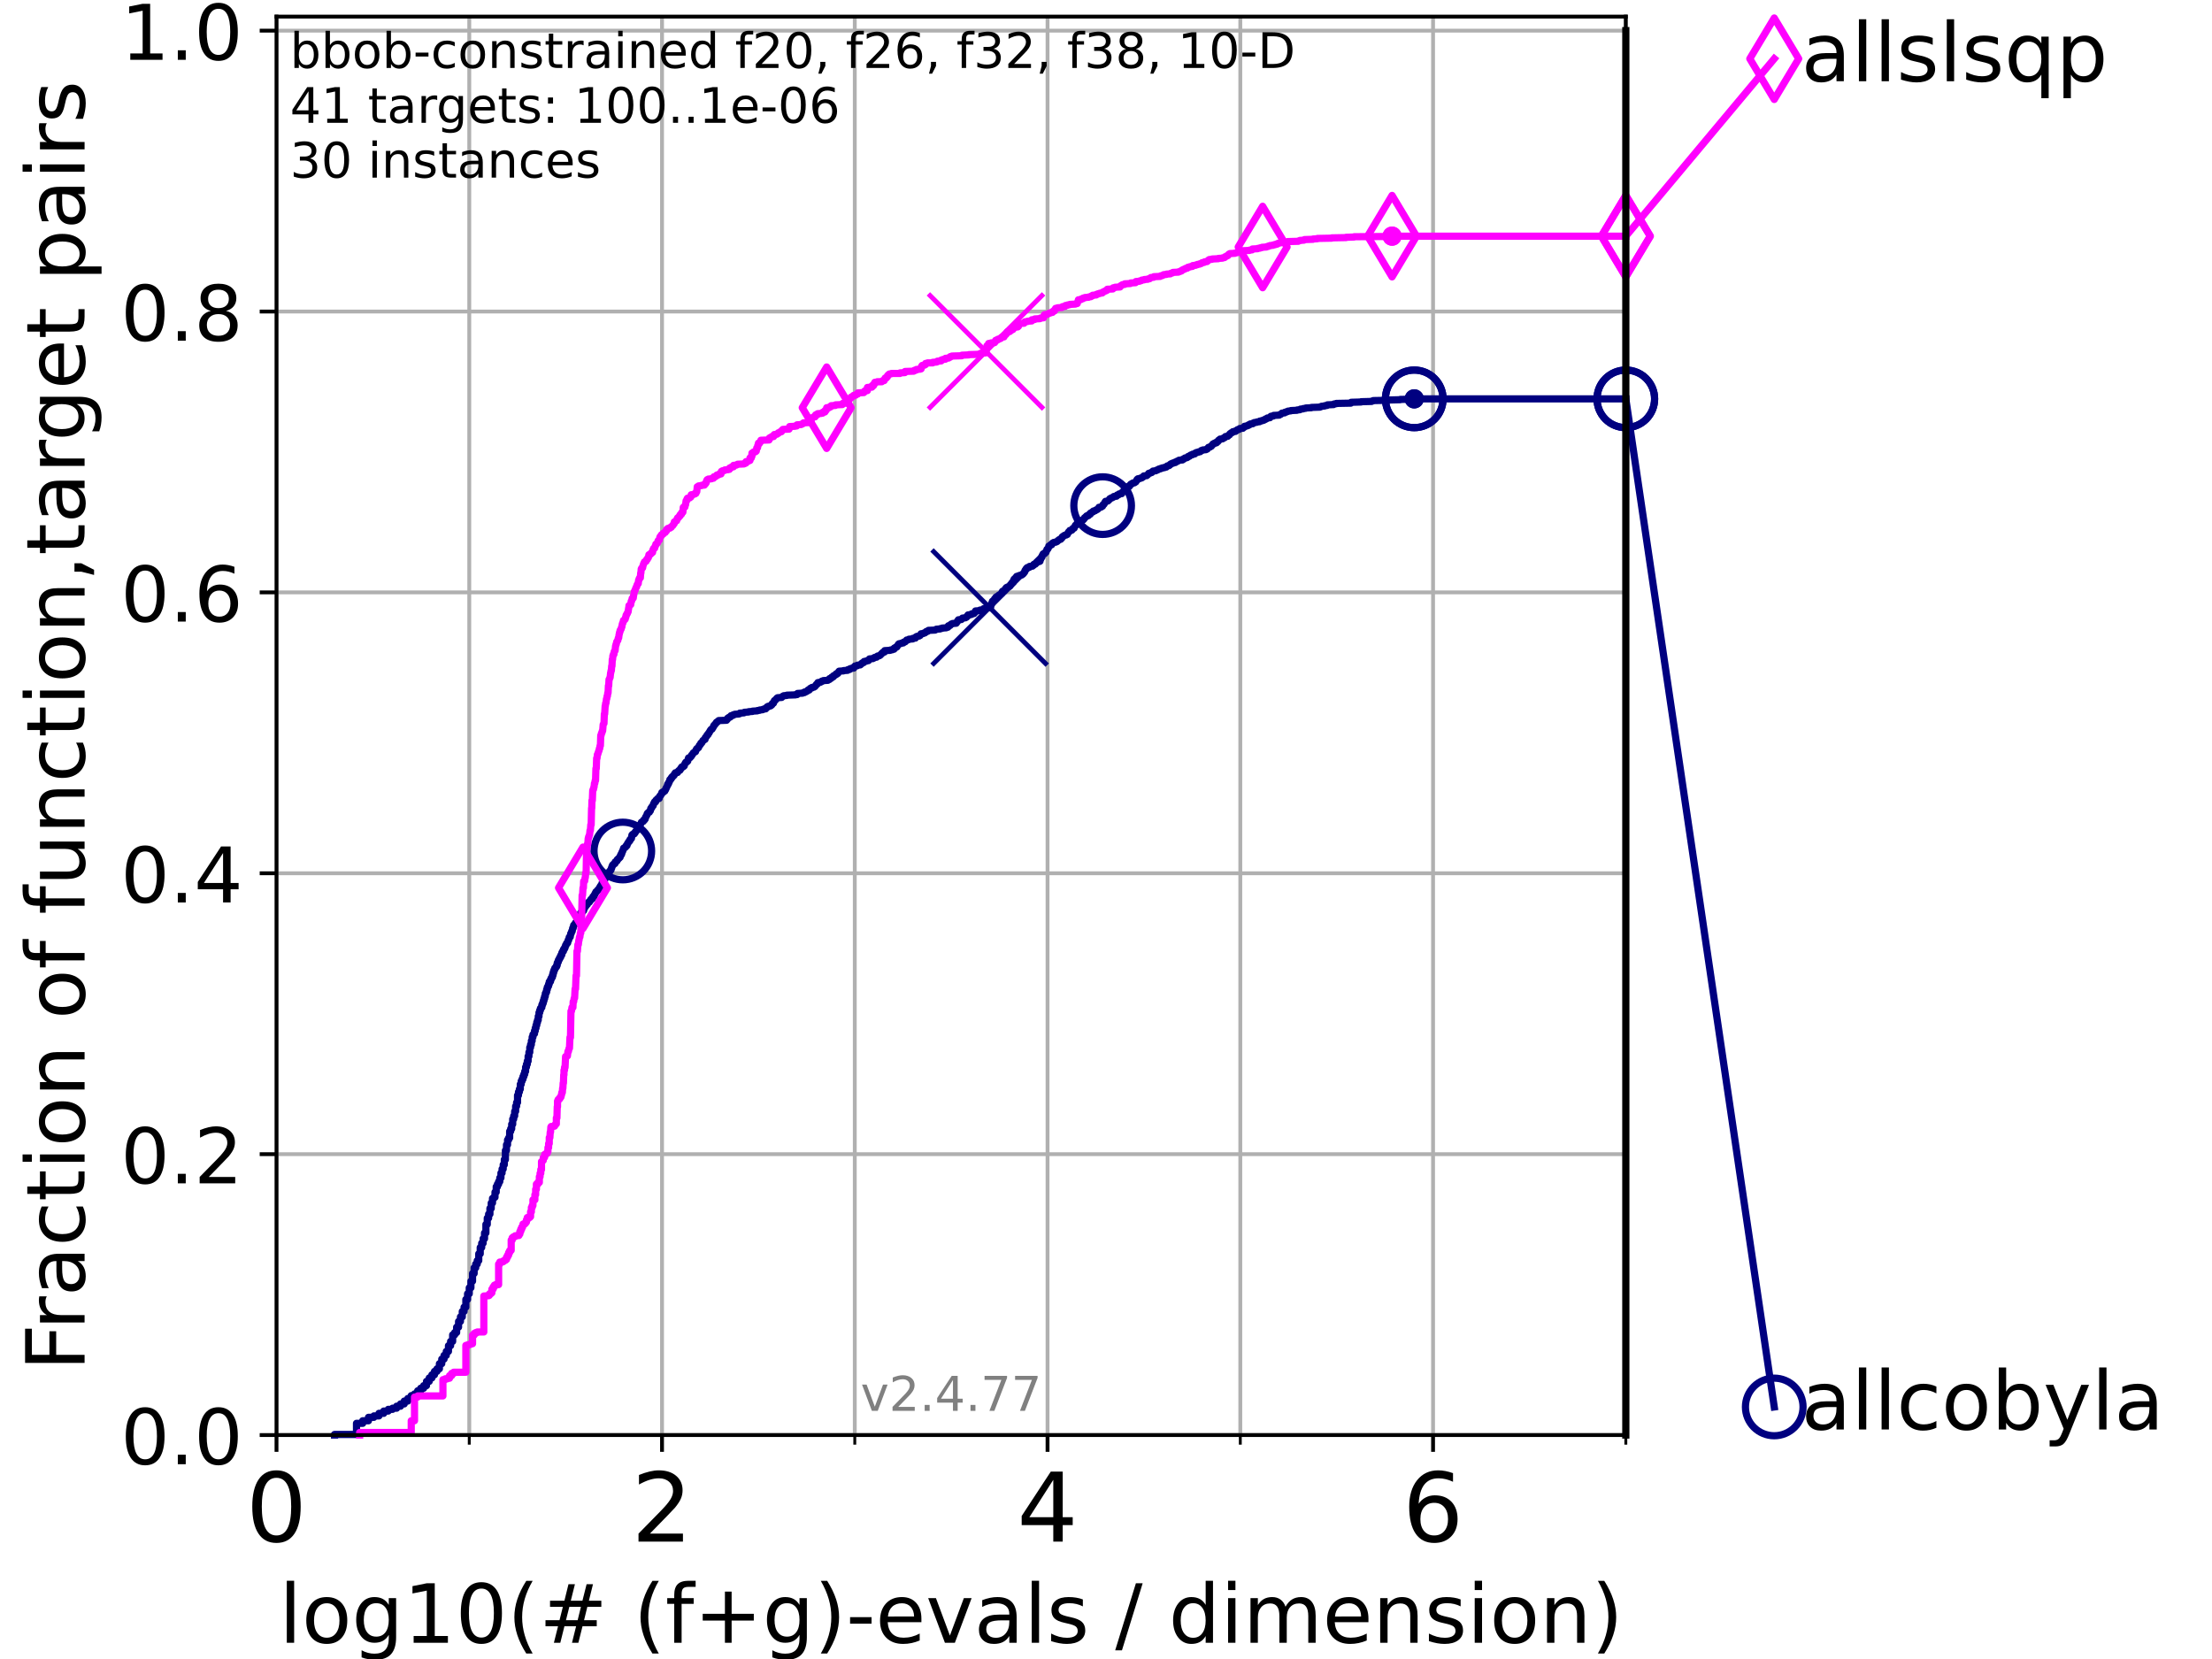 <?xml version="1.0" encoding="utf-8" standalone="no"?>
<!DOCTYPE svg PUBLIC "-//W3C//DTD SVG 1.1//EN"
  "http://www.w3.org/Graphics/SVG/1.1/DTD/svg11.dtd">
<!-- Created with matplotlib (https://matplotlib.org/) -->
<svg height="345.6pt" version="1.1" viewBox="0 0 460.8 345.6" width="460.8pt" xmlns="http://www.w3.org/2000/svg" xmlns:xlink="http://www.w3.org/1999/xlink">
 <defs>
  <style type="text/css">*{stroke-linecap:butt;stroke-linejoin:round;}</style>
 </defs>
 <g id="figure_1">
  <g id="patch_1">
   <path d="M 0 345.6 
L 460.8 345.6 
L 460.8 0 
L 0 0 
z
" style="fill:#ffffff;"/>
  </g>
  <g id="axes_1">
   <g id="patch_2">
    <path d="M 57.6 298.944 
L 338.688 298.944 
L 338.688 3.456 
L 57.6 3.456 
z
" style="fill:#ffffff;"/>
   </g>
   <g id="matplotlib.axis_1">
    <g id="xtick_1">
     <g id="line2d_1">
      <path clip-path="url(#pc1b316089d)" d="M 57.6 298.944 
L 57.6 3.456 
" style="fill:none;stroke:#b0b0b0;stroke-linecap:square;stroke-width:0.8;"/>
     </g>
     <g id="line2d_2">
      <defs>
       <path d="M 0 0 
L 0 3.5 
" id="medbb204f81" style="stroke:#000000;stroke-width:0.8;"/>
      </defs>
      <g>
       <use style="stroke:#000000;stroke-width:0.8;" x="57.6" xlink:href="#medbb204f81" y="298.944"/>
      </g>
     </g>
     <g id="text_1">
      <!-- 0 -->
      <g transform="translate(51.237 321.141)scale(0.2 -0.2)">
       <defs>
        <path d="M 31.781 66.406 
Q 24.172 66.406 20.328 58.906 
Q 16.5 51.422 16.5 36.375 
Q 16.5 21.391 20.328 13.891 
Q 24.172 6.391 31.781 6.391 
Q 39.453 6.391 43.281 13.891 
Q 47.125 21.391 47.125 36.375 
Q 47.125 51.422 43.281 58.906 
Q 39.453 66.406 31.781 66.406 
z
M 31.781 74.219 
Q 44.047 74.219 50.516 64.516 
Q 56.984 54.828 56.984 36.375 
Q 56.984 17.969 50.516 8.266 
Q 44.047 -1.422 31.781 -1.422 
Q 19.531 -1.422 13.062 8.266 
Q 6.594 17.969 6.594 36.375 
Q 6.594 54.828 13.062 64.516 
Q 19.531 74.219 31.781 74.219 
z
" id="DejaVuSans-48"/>
       </defs>
       <use xlink:href="#DejaVuSans-48"/>
      </g>
     </g>
    </g>
    <g id="xtick_2">
     <g id="line2d_3">
      <path clip-path="url(#pc1b316089d)" d="M 137.911 298.944 
L 137.911 3.456 
" style="fill:none;stroke:#b0b0b0;stroke-linecap:square;stroke-width:0.8;"/>
     </g>
     <g id="line2d_4">
      <g>
       <use style="stroke:#000000;stroke-width:0.8;" x="137.911" xlink:href="#medbb204f81" y="298.944"/>
      </g>
     </g>
     <g id="text_2">
      <!-- 2 -->
      <g transform="translate(131.548 321.141)scale(0.2 -0.2)">
       <defs>
        <path d="M 19.188 8.297 
L 53.609 8.297 
L 53.609 0 
L 7.328 0 
L 7.328 8.297 
Q 12.938 14.109 22.625 23.891 
Q 32.328 33.688 34.812 36.531 
Q 39.547 41.844 41.422 45.531 
Q 43.312 49.219 43.312 52.781 
Q 43.312 58.594 39.234 62.25 
Q 35.156 65.922 28.609 65.922 
Q 23.969 65.922 18.812 64.312 
Q 13.672 62.703 7.812 59.422 
L 7.812 69.391 
Q 13.766 71.781 18.938 73 
Q 24.125 74.219 28.422 74.219 
Q 39.75 74.219 46.484 68.547 
Q 53.219 62.891 53.219 53.422 
Q 53.219 48.922 51.531 44.891 
Q 49.859 40.875 45.406 35.406 
Q 44.188 33.984 37.641 27.219 
Q 31.109 20.453 19.188 8.297 
z
" id="DejaVuSans-50"/>
       </defs>
       <use xlink:href="#DejaVuSans-50"/>
      </g>
     </g>
    </g>
    <g id="xtick_3">
     <g id="line2d_5">
      <path clip-path="url(#pc1b316089d)" d="M 218.222 298.944 
L 218.222 3.456 
" style="fill:none;stroke:#b0b0b0;stroke-linecap:square;stroke-width:0.8;"/>
     </g>
     <g id="line2d_6">
      <g>
       <use style="stroke:#000000;stroke-width:0.8;" x="218.222" xlink:href="#medbb204f81" y="298.944"/>
      </g>
     </g>
     <g id="text_3">
      <!-- 4 -->
      <g transform="translate(211.859 321.141)scale(0.2 -0.2)">
       <defs>
        <path d="M 37.797 64.312 
L 12.891 25.391 
L 37.797 25.391 
z
M 35.203 72.906 
L 47.609 72.906 
L 47.609 25.391 
L 58.016 25.391 
L 58.016 17.188 
L 47.609 17.188 
L 47.609 0 
L 37.797 0 
L 37.797 17.188 
L 4.891 17.188 
L 4.891 26.703 
z
" id="DejaVuSans-52"/>
       </defs>
       <use xlink:href="#DejaVuSans-52"/>
      </g>
     </g>
    </g>
    <g id="xtick_4">
     <g id="line2d_7">
      <path clip-path="url(#pc1b316089d)" d="M 298.533 298.944 
L 298.533 3.456 
" style="fill:none;stroke:#b0b0b0;stroke-linecap:square;stroke-width:0.8;"/>
     </g>
     <g id="line2d_8">
      <g>
       <use style="stroke:#000000;stroke-width:0.8;" x="298.533" xlink:href="#medbb204f81" y="298.944"/>
      </g>
     </g>
     <g id="text_4">
      <!-- 6 -->
      <g transform="translate(292.17 321.141)scale(0.2 -0.2)">
       <defs>
        <path d="M 33.016 40.375 
Q 26.375 40.375 22.484 35.828 
Q 18.609 31.297 18.609 23.391 
Q 18.609 15.531 22.484 10.953 
Q 26.375 6.391 33.016 6.391 
Q 39.656 6.391 43.531 10.953 
Q 47.406 15.531 47.406 23.391 
Q 47.406 31.297 43.531 35.828 
Q 39.656 40.375 33.016 40.375 
z
M 52.594 71.297 
L 52.594 62.312 
Q 48.875 64.062 45.094 64.984 
Q 41.312 65.922 37.594 65.922 
Q 27.828 65.922 22.672 59.328 
Q 17.531 52.734 16.797 39.406 
Q 19.672 43.656 24.016 45.922 
Q 28.375 48.188 33.594 48.188 
Q 44.578 48.188 50.953 41.516 
Q 57.328 34.859 57.328 23.391 
Q 57.328 12.156 50.688 5.359 
Q 44.047 -1.422 33.016 -1.422 
Q 20.359 -1.422 13.672 8.266 
Q 6.984 17.969 6.984 36.375 
Q 6.984 53.656 15.188 63.938 
Q 23.391 74.219 37.203 74.219 
Q 40.922 74.219 44.703 73.484 
Q 48.484 72.75 52.594 71.297 
z
" id="DejaVuSans-54"/>
       </defs>
       <use xlink:href="#DejaVuSans-54"/>
      </g>
     </g>
    </g>
    <g id="xtick_5">
     <g id="line2d_9">
      <path clip-path="url(#pc1b316089d)" d="M 97.755 298.944 
L 97.755 3.456 
" style="fill:none;stroke:#b0b0b0;stroke-linecap:square;stroke-width:0.8;"/>
     </g>
     <g id="line2d_10">
      <defs>
       <path d="M 0 0 
L 0 2 
" id="m9c6e230044" style="stroke:#000000;stroke-width:0.6;"/>
      </defs>
      <g>
       <use style="stroke:#000000;stroke-width:0.6;" x="97.755" xlink:href="#m9c6e230044" y="298.944"/>
      </g>
     </g>
    </g>
    <g id="xtick_6">
     <g id="line2d_11">
      <path clip-path="url(#pc1b316089d)" d="M 178.066 298.944 
L 178.066 3.456 
" style="fill:none;stroke:#b0b0b0;stroke-linecap:square;stroke-width:0.8;"/>
     </g>
     <g id="line2d_12">
      <g>
       <use style="stroke:#000000;stroke-width:0.6;" x="178.066" xlink:href="#m9c6e230044" y="298.944"/>
      </g>
     </g>
    </g>
    <g id="xtick_7">
     <g id="line2d_13">
      <path clip-path="url(#pc1b316089d)" d="M 258.377 298.944 
L 258.377 3.456 
" style="fill:none;stroke:#b0b0b0;stroke-linecap:square;stroke-width:0.8;"/>
     </g>
     <g id="line2d_14">
      <g>
       <use style="stroke:#000000;stroke-width:0.6;" x="258.377" xlink:href="#m9c6e230044" y="298.944"/>
      </g>
     </g>
    </g>
    <g id="xtick_8">
     <g id="line2d_15">
      <path clip-path="url(#pc1b316089d)" d="M 338.688 298.944 
L 338.688 3.456 
" style="fill:none;stroke:#b0b0b0;stroke-linecap:square;stroke-width:0.8;"/>
     </g>
     <g id="line2d_16">
      <g>
       <use style="stroke:#000000;stroke-width:0.6;" x="338.688" xlink:href="#m9c6e230044" y="298.944"/>
      </g>
     </g>
    </g>
    <g id="text_5">
     <!-- log10(# (f+g)-evals / dimension) -->
     <g transform="translate(58.145 342.218)scale(0.17 -0.17)">
      <defs>
       <path d="M 9.422 75.984 
L 18.406 75.984 
L 18.406 0 
L 9.422 0 
z
" id="DejaVuSans-108"/>
       <path d="M 30.609 48.391 
Q 23.391 48.391 19.188 42.75 
Q 14.984 37.109 14.984 27.297 
Q 14.984 17.484 19.156 11.844 
Q 23.344 6.203 30.609 6.203 
Q 37.797 6.203 41.984 11.859 
Q 46.188 17.531 46.188 27.297 
Q 46.188 37.016 41.984 42.703 
Q 37.797 48.391 30.609 48.391 
z
M 30.609 56 
Q 42.328 56 49.016 48.375 
Q 55.719 40.766 55.719 27.297 
Q 55.719 13.875 49.016 6.219 
Q 42.328 -1.422 30.609 -1.422 
Q 18.844 -1.422 12.172 6.219 
Q 5.516 13.875 5.516 27.297 
Q 5.516 40.766 12.172 48.375 
Q 18.844 56 30.609 56 
z
" id="DejaVuSans-111"/>
       <path d="M 45.406 27.984 
Q 45.406 37.75 41.375 43.109 
Q 37.359 48.484 30.078 48.484 
Q 22.859 48.484 18.828 43.109 
Q 14.797 37.75 14.797 27.984 
Q 14.797 18.266 18.828 12.891 
Q 22.859 7.516 30.078 7.516 
Q 37.359 7.516 41.375 12.891 
Q 45.406 18.266 45.406 27.984 
z
M 54.391 6.781 
Q 54.391 -7.172 48.188 -13.984 
Q 42 -20.797 29.203 -20.797 
Q 24.469 -20.797 20.266 -20.094 
Q 16.062 -19.391 12.109 -17.922 
L 12.109 -9.188 
Q 16.062 -11.328 19.922 -12.344 
Q 23.781 -13.375 27.781 -13.375 
Q 36.625 -13.375 41.016 -8.766 
Q 45.406 -4.156 45.406 5.172 
L 45.406 9.625 
Q 42.625 4.781 38.281 2.391 
Q 33.938 0 27.875 0 
Q 17.828 0 11.672 7.656 
Q 5.516 15.328 5.516 27.984 
Q 5.516 40.672 11.672 48.328 
Q 17.828 56 27.875 56 
Q 33.938 56 38.281 53.609 
Q 42.625 51.219 45.406 46.391 
L 45.406 54.688 
L 54.391 54.688 
z
" id="DejaVuSans-103"/>
       <path d="M 12.406 8.297 
L 28.516 8.297 
L 28.516 63.922 
L 10.984 60.406 
L 10.984 69.391 
L 28.422 72.906 
L 38.281 72.906 
L 38.281 8.297 
L 54.391 8.297 
L 54.391 0 
L 12.406 0 
z
" id="DejaVuSans-49"/>
       <path d="M 31 75.875 
Q 24.469 64.656 21.281 53.656 
Q 18.109 42.672 18.109 31.391 
Q 18.109 20.125 21.312 9.062 
Q 24.516 -2 31 -13.188 
L 23.188 -13.188 
Q 15.875 -1.703 12.234 9.375 
Q 8.594 20.453 8.594 31.391 
Q 8.594 42.281 12.203 53.312 
Q 15.828 64.359 23.188 75.875 
z
" id="DejaVuSans-40"/>
       <path d="M 51.125 44 
L 36.922 44 
L 32.812 27.688 
L 47.125 27.688 
z
M 43.797 71.781 
L 38.719 51.516 
L 52.984 51.516 
L 58.109 71.781 
L 65.922 71.781 
L 60.891 51.516 
L 76.125 51.516 
L 76.125 44 
L 58.984 44 
L 54.984 27.688 
L 70.516 27.688 
L 70.516 20.219 
L 53.078 20.219 
L 48 0 
L 40.188 0 
L 45.219 20.219 
L 30.906 20.219 
L 25.875 0 
L 18.016 0 
L 23.094 20.219 
L 7.719 20.219 
L 7.719 27.688 
L 24.906 27.688 
L 29 44 
L 13.281 44 
L 13.281 51.516 
L 30.906 51.516 
L 35.891 71.781 
z
" id="DejaVuSans-35"/>
       <path id="DejaVuSans-32"/>
       <path d="M 37.109 75.984 
L 37.109 68.5 
L 28.516 68.5 
Q 23.688 68.5 21.797 66.547 
Q 19.922 64.594 19.922 59.516 
L 19.922 54.688 
L 34.719 54.688 
L 34.719 47.703 
L 19.922 47.703 
L 19.922 0 
L 10.891 0 
L 10.891 47.703 
L 2.297 47.703 
L 2.297 54.688 
L 10.891 54.688 
L 10.891 58.5 
Q 10.891 67.625 15.141 71.797 
Q 19.391 75.984 28.609 75.984 
z
" id="DejaVuSans-102"/>
       <path d="M 46 62.703 
L 46 35.5 
L 73.188 35.5 
L 73.188 27.203 
L 46 27.203 
L 46 0 
L 37.797 0 
L 37.797 27.203 
L 10.594 27.203 
L 10.594 35.5 
L 37.797 35.5 
L 37.797 62.703 
z
" id="DejaVuSans-43"/>
       <path d="M 8.016 75.875 
L 15.828 75.875 
Q 23.141 64.359 26.781 53.312 
Q 30.422 42.281 30.422 31.391 
Q 30.422 20.453 26.781 9.375 
Q 23.141 -1.703 15.828 -13.188 
L 8.016 -13.188 
Q 14.5 -2 17.703 9.062 
Q 20.906 20.125 20.906 31.391 
Q 20.906 42.672 17.703 53.656 
Q 14.5 64.656 8.016 75.875 
z
" id="DejaVuSans-41"/>
       <path d="M 4.891 31.391 
L 31.203 31.391 
L 31.203 23.391 
L 4.891 23.391 
z
" id="DejaVuSans-45"/>
       <path d="M 56.203 29.594 
L 56.203 25.203 
L 14.891 25.203 
Q 15.484 15.922 20.484 11.062 
Q 25.484 6.203 34.422 6.203 
Q 39.594 6.203 44.453 7.469 
Q 49.312 8.734 54.109 11.281 
L 54.109 2.781 
Q 49.266 0.734 44.188 -0.344 
Q 39.109 -1.422 33.891 -1.422 
Q 20.797 -1.422 13.156 6.188 
Q 5.516 13.812 5.516 26.812 
Q 5.516 40.234 12.766 48.109 
Q 20.016 56 32.328 56 
Q 43.359 56 49.781 48.891 
Q 56.203 41.797 56.203 29.594 
z
M 47.219 32.234 
Q 47.125 39.594 43.094 43.984 
Q 39.062 48.391 32.422 48.391 
Q 24.906 48.391 20.391 44.141 
Q 15.875 39.891 15.188 32.172 
z
" id="DejaVuSans-101"/>
       <path d="M 2.984 54.688 
L 12.5 54.688 
L 29.594 8.797 
L 46.688 54.688 
L 56.203 54.688 
L 35.688 0 
L 23.484 0 
z
" id="DejaVuSans-118"/>
       <path d="M 34.281 27.484 
Q 23.391 27.484 19.188 25 
Q 14.984 22.516 14.984 16.5 
Q 14.984 11.719 18.141 8.906 
Q 21.297 6.109 26.703 6.109 
Q 34.188 6.109 38.703 11.406 
Q 43.219 16.703 43.219 25.484 
L 43.219 27.484 
z
M 52.203 31.203 
L 52.203 0 
L 43.219 0 
L 43.219 8.297 
Q 40.141 3.328 35.547 0.953 
Q 30.953 -1.422 24.312 -1.422 
Q 15.922 -1.422 10.953 3.297 
Q 6 8.016 6 15.922 
Q 6 25.141 12.172 29.828 
Q 18.359 34.516 30.609 34.516 
L 43.219 34.516 
L 43.219 35.406 
Q 43.219 41.609 39.141 45 
Q 35.062 48.391 27.688 48.391 
Q 23 48.391 18.547 47.266 
Q 14.109 46.141 10.016 43.891 
L 10.016 52.203 
Q 14.938 54.109 19.578 55.047 
Q 24.219 56 28.609 56 
Q 40.484 56 46.344 49.844 
Q 52.203 43.703 52.203 31.203 
z
" id="DejaVuSans-97"/>
       <path d="M 44.281 53.078 
L 44.281 44.578 
Q 40.484 46.531 36.375 47.5 
Q 32.281 48.484 27.875 48.484 
Q 21.188 48.484 17.844 46.438 
Q 14.5 44.391 14.5 40.281 
Q 14.5 37.156 16.891 35.375 
Q 19.281 33.594 26.516 31.984 
L 29.594 31.297 
Q 39.156 29.25 43.188 25.516 
Q 47.219 21.781 47.219 15.094 
Q 47.219 7.469 41.188 3.016 
Q 35.156 -1.422 24.609 -1.422 
Q 20.219 -1.422 15.453 -0.562 
Q 10.688 0.297 5.422 2 
L 5.422 11.281 
Q 10.406 8.688 15.234 7.391 
Q 20.062 6.109 24.812 6.109 
Q 31.156 6.109 34.562 8.281 
Q 37.984 10.453 37.984 14.406 
Q 37.984 18.062 35.516 20.016 
Q 33.062 21.969 24.703 23.781 
L 21.578 24.516 
Q 13.234 26.266 9.516 29.906 
Q 5.812 33.547 5.812 39.891 
Q 5.812 47.609 11.281 51.797 
Q 16.75 56 26.812 56 
Q 31.781 56 36.172 55.266 
Q 40.578 54.547 44.281 53.078 
z
" id="DejaVuSans-115"/>
       <path d="M 25.391 72.906 
L 33.688 72.906 
L 8.297 -9.281 
L 0 -9.281 
z
" id="DejaVuSans-47"/>
       <path d="M 45.406 46.391 
L 45.406 75.984 
L 54.391 75.984 
L 54.391 0 
L 45.406 0 
L 45.406 8.203 
Q 42.578 3.328 38.25 0.953 
Q 33.938 -1.422 27.875 -1.422 
Q 17.969 -1.422 11.734 6.484 
Q 5.516 14.406 5.516 27.297 
Q 5.516 40.188 11.734 48.094 
Q 17.969 56 27.875 56 
Q 33.938 56 38.25 53.625 
Q 42.578 51.266 45.406 46.391 
z
M 14.797 27.297 
Q 14.797 17.391 18.875 11.75 
Q 22.953 6.109 30.078 6.109 
Q 37.203 6.109 41.297 11.75 
Q 45.406 17.391 45.406 27.297 
Q 45.406 37.203 41.297 42.844 
Q 37.203 48.484 30.078 48.484 
Q 22.953 48.484 18.875 42.844 
Q 14.797 37.203 14.797 27.297 
z
" id="DejaVuSans-100"/>
       <path d="M 9.422 54.688 
L 18.406 54.688 
L 18.406 0 
L 9.422 0 
z
M 9.422 75.984 
L 18.406 75.984 
L 18.406 64.594 
L 9.422 64.594 
z
" id="DejaVuSans-105"/>
       <path d="M 52 44.188 
Q 55.375 50.25 60.062 53.125 
Q 64.75 56 71.094 56 
Q 79.641 56 84.281 50.016 
Q 88.922 44.047 88.922 33.016 
L 88.922 0 
L 79.891 0 
L 79.891 32.719 
Q 79.891 40.578 77.094 44.375 
Q 74.312 48.188 68.609 48.188 
Q 61.625 48.188 57.562 43.547 
Q 53.516 38.922 53.516 30.906 
L 53.516 0 
L 44.484 0 
L 44.484 32.719 
Q 44.484 40.625 41.703 44.406 
Q 38.922 48.188 33.109 48.188 
Q 26.219 48.188 22.156 43.531 
Q 18.109 38.875 18.109 30.906 
L 18.109 0 
L 9.078 0 
L 9.078 54.688 
L 18.109 54.688 
L 18.109 46.188 
Q 21.188 51.219 25.484 53.609 
Q 29.781 56 35.688 56 
Q 41.656 56 45.828 52.969 
Q 50 49.953 52 44.188 
z
" id="DejaVuSans-109"/>
       <path d="M 54.891 33.016 
L 54.891 0 
L 45.906 0 
L 45.906 32.719 
Q 45.906 40.484 42.875 44.328 
Q 39.844 48.188 33.797 48.188 
Q 26.516 48.188 22.312 43.547 
Q 18.109 38.922 18.109 30.906 
L 18.109 0 
L 9.078 0 
L 9.078 54.688 
L 18.109 54.688 
L 18.109 46.188 
Q 21.344 51.125 25.703 53.562 
Q 30.078 56 35.797 56 
Q 45.219 56 50.047 50.172 
Q 54.891 44.344 54.891 33.016 
z
" id="DejaVuSans-110"/>
      </defs>
      <use xlink:href="#DejaVuSans-108"/>
      <use x="27.783" xlink:href="#DejaVuSans-111"/>
      <use x="88.965" xlink:href="#DejaVuSans-103"/>
      <use x="152.441" xlink:href="#DejaVuSans-49"/>
      <use x="216.064" xlink:href="#DejaVuSans-48"/>
      <use x="279.688" xlink:href="#DejaVuSans-40"/>
      <use x="318.701" xlink:href="#DejaVuSans-35"/>
      <use x="402.49" xlink:href="#DejaVuSans-32"/>
      <use x="434.277" xlink:href="#DejaVuSans-40"/>
      <use x="473.291" xlink:href="#DejaVuSans-102"/>
      <use x="508.496" xlink:href="#DejaVuSans-43"/>
      <use x="592.285" xlink:href="#DejaVuSans-103"/>
      <use x="655.762" xlink:href="#DejaVuSans-41"/>
      <use x="694.775" xlink:href="#DejaVuSans-45"/>
      <use x="730.859" xlink:href="#DejaVuSans-101"/>
      <use x="792.383" xlink:href="#DejaVuSans-118"/>
      <use x="851.562" xlink:href="#DejaVuSans-97"/>
      <use x="912.842" xlink:href="#DejaVuSans-108"/>
      <use x="940.625" xlink:href="#DejaVuSans-115"/>
      <use x="992.725" xlink:href="#DejaVuSans-32"/>
      <use x="1024.512" xlink:href="#DejaVuSans-47"/>
      <use x="1058.203" xlink:href="#DejaVuSans-32"/>
      <use x="1089.99" xlink:href="#DejaVuSans-100"/>
      <use x="1153.467" xlink:href="#DejaVuSans-105"/>
      <use x="1181.25" xlink:href="#DejaVuSans-109"/>
      <use x="1278.662" xlink:href="#DejaVuSans-101"/>
      <use x="1340.186" xlink:href="#DejaVuSans-110"/>
      <use x="1403.564" xlink:href="#DejaVuSans-115"/>
      <use x="1455.664" xlink:href="#DejaVuSans-105"/>
      <use x="1483.447" xlink:href="#DejaVuSans-111"/>
      <use x="1544.629" xlink:href="#DejaVuSans-110"/>
      <use x="1608.008" xlink:href="#DejaVuSans-41"/>
     </g>
    </g>
   </g>
   <g id="matplotlib.axis_2">
    <g id="ytick_1">
     <g id="line2d_17">
      <path clip-path="url(#pc1b316089d)" d="M 57.6 298.944 
L 338.688 298.944 
" style="fill:none;stroke:#b0b0b0;stroke-linecap:square;stroke-width:0.8;"/>
     </g>
     <g id="line2d_18">
      <defs>
       <path d="M 0 0 
L -3.5 0 
" id="md7ccff9966" style="stroke:#000000;stroke-width:0.8;"/>
      </defs>
      <g>
       <use style="stroke:#000000;stroke-width:0.8;" x="57.6" xlink:href="#md7ccff9966" y="298.944"/>
      </g>
     </g>
     <g id="text_6">
      <!-- 0.0 -->
      <g transform="translate(25.155 305.023)scale(0.16 -0.16)">
       <defs>
        <path d="M 10.688 12.406 
L 21 12.406 
L 21 0 
L 10.688 0 
z
" id="DejaVuSans-46"/>
       </defs>
       <use xlink:href="#DejaVuSans-48"/>
       <use x="63.623" xlink:href="#DejaVuSans-46"/>
       <use x="95.41" xlink:href="#DejaVuSans-48"/>
      </g>
     </g>
    </g>
    <g id="ytick_2">
     <g id="line2d_19">
      <path clip-path="url(#pc1b316089d)" d="M 57.6 240.432 
L 338.688 240.432 
" style="fill:none;stroke:#b0b0b0;stroke-linecap:square;stroke-width:0.8;"/>
     </g>
     <g id="line2d_20">
      <g>
       <use style="stroke:#000000;stroke-width:0.8;" x="57.6" xlink:href="#md7ccff9966" y="240.432"/>
      </g>
     </g>
     <g id="text_7">
      <!-- 0.2 -->
      <g transform="translate(25.155 246.51)scale(0.16 -0.16)">
       <use xlink:href="#DejaVuSans-48"/>
       <use x="63.623" xlink:href="#DejaVuSans-46"/>
       <use x="95.41" xlink:href="#DejaVuSans-50"/>
      </g>
     </g>
    </g>
    <g id="ytick_3">
     <g id="line2d_21">
      <path clip-path="url(#pc1b316089d)" d="M 57.6 181.919 
L 338.688 181.919 
" style="fill:none;stroke:#b0b0b0;stroke-linecap:square;stroke-width:0.8;"/>
     </g>
     <g id="line2d_22">
      <g>
       <use style="stroke:#000000;stroke-width:0.8;" x="57.6" xlink:href="#md7ccff9966" y="181.919"/>
      </g>
     </g>
     <g id="text_8">
      <!-- 0.4 -->
      <g transform="translate(25.155 187.998)scale(0.16 -0.16)">
       <use xlink:href="#DejaVuSans-48"/>
       <use x="63.623" xlink:href="#DejaVuSans-46"/>
       <use x="95.41" xlink:href="#DejaVuSans-52"/>
      </g>
     </g>
    </g>
    <g id="ytick_4">
     <g id="line2d_23">
      <path clip-path="url(#pc1b316089d)" d="M 57.6 123.407 
L 338.688 123.407 
" style="fill:none;stroke:#b0b0b0;stroke-linecap:square;stroke-width:0.8;"/>
     </g>
     <g id="line2d_24">
      <g>
       <use style="stroke:#000000;stroke-width:0.8;" x="57.6" xlink:href="#md7ccff9966" y="123.407"/>
      </g>
     </g>
     <g id="text_9">
      <!-- 0.6 -->
      <g transform="translate(25.155 129.485)scale(0.16 -0.16)">
       <use xlink:href="#DejaVuSans-48"/>
       <use x="63.623" xlink:href="#DejaVuSans-46"/>
       <use x="95.41" xlink:href="#DejaVuSans-54"/>
      </g>
     </g>
    </g>
    <g id="ytick_5">
     <g id="line2d_25">
      <path clip-path="url(#pc1b316089d)" d="M 57.6 64.894 
L 338.688 64.894 
" style="fill:none;stroke:#b0b0b0;stroke-linecap:square;stroke-width:0.8;"/>
     </g>
     <g id="line2d_26">
      <g>
       <use style="stroke:#000000;stroke-width:0.8;" x="57.6" xlink:href="#md7ccff9966" y="64.894"/>
      </g>
     </g>
     <g id="text_10">
      <!-- 0.8 -->
      <g transform="translate(25.155 70.973)scale(0.16 -0.16)">
       <defs>
        <path d="M 31.781 34.625 
Q 24.75 34.625 20.719 30.859 
Q 16.703 27.094 16.703 20.516 
Q 16.703 13.922 20.719 10.156 
Q 24.75 6.391 31.781 6.391 
Q 38.812 6.391 42.859 10.172 
Q 46.922 13.969 46.922 20.516 
Q 46.922 27.094 42.891 30.859 
Q 38.875 34.625 31.781 34.625 
z
M 21.922 38.812 
Q 15.578 40.375 12.031 44.719 
Q 8.5 49.078 8.5 55.328 
Q 8.5 64.062 14.719 69.141 
Q 20.953 74.219 31.781 74.219 
Q 42.672 74.219 48.875 69.141 
Q 55.078 64.062 55.078 55.328 
Q 55.078 49.078 51.531 44.719 
Q 48 40.375 41.703 38.812 
Q 48.828 37.156 52.797 32.312 
Q 56.781 27.484 56.781 20.516 
Q 56.781 9.906 50.312 4.234 
Q 43.844 -1.422 31.781 -1.422 
Q 19.734 -1.422 13.25 4.234 
Q 6.781 9.906 6.781 20.516 
Q 6.781 27.484 10.781 32.312 
Q 14.797 37.156 21.922 38.812 
z
M 18.312 54.391 
Q 18.312 48.734 21.844 45.562 
Q 25.391 42.391 31.781 42.391 
Q 38.141 42.391 41.719 45.562 
Q 45.312 48.734 45.312 54.391 
Q 45.312 60.062 41.719 63.234 
Q 38.141 66.406 31.781 66.406 
Q 25.391 66.406 21.844 63.234 
Q 18.312 60.062 18.312 54.391 
z
" id="DejaVuSans-56"/>
       </defs>
       <use xlink:href="#DejaVuSans-48"/>
       <use x="63.623" xlink:href="#DejaVuSans-46"/>
       <use x="95.41" xlink:href="#DejaVuSans-56"/>
      </g>
     </g>
    </g>
    <g id="ytick_6">
     <g id="line2d_27">
      <path clip-path="url(#pc1b316089d)" d="M 57.6 6.382 
L 338.688 6.382 
" style="fill:none;stroke:#b0b0b0;stroke-linecap:square;stroke-width:0.8;"/>
     </g>
     <g id="line2d_28">
      <g>
       <use style="stroke:#000000;stroke-width:0.8;" x="57.6" xlink:href="#md7ccff9966" y="6.382"/>
      </g>
     </g>
     <g id="text_11">
      <!-- 1.0 -->
      <g transform="translate(25.155 12.46)scale(0.16 -0.16)">
       <use xlink:href="#DejaVuSans-49"/>
       <use x="63.623" xlink:href="#DejaVuSans-46"/>
       <use x="95.41" xlink:href="#DejaVuSans-48"/>
      </g>
     </g>
    </g>
    <g id="text_12">
     <!-- Fraction of function,target pairs -->
     <g transform="translate(17.62 285.585)rotate(-90)scale(0.17 -0.17)">
      <defs>
       <path d="M 9.812 72.906 
L 51.703 72.906 
L 51.703 64.594 
L 19.672 64.594 
L 19.672 43.109 
L 48.578 43.109 
L 48.578 34.812 
L 19.672 34.812 
L 19.672 0 
L 9.812 0 
z
" id="DejaVuSans-70"/>
       <path d="M 41.109 46.297 
Q 39.594 47.172 37.812 47.578 
Q 36.031 48 33.891 48 
Q 26.266 48 22.188 43.047 
Q 18.109 38.094 18.109 28.812 
L 18.109 0 
L 9.078 0 
L 9.078 54.688 
L 18.109 54.688 
L 18.109 46.188 
Q 20.953 51.172 25.484 53.578 
Q 30.031 56 36.531 56 
Q 37.453 56 38.578 55.875 
Q 39.703 55.766 41.062 55.516 
z
" id="DejaVuSans-114"/>
       <path d="M 48.781 52.594 
L 48.781 44.188 
Q 44.969 46.297 41.141 47.344 
Q 37.312 48.391 33.406 48.391 
Q 24.656 48.391 19.812 42.844 
Q 14.984 37.312 14.984 27.297 
Q 14.984 17.281 19.812 11.734 
Q 24.656 6.203 33.406 6.203 
Q 37.312 6.203 41.141 7.25 
Q 44.969 8.297 48.781 10.406 
L 48.781 2.094 
Q 45.016 0.344 40.984 -0.531 
Q 36.969 -1.422 32.422 -1.422 
Q 20.062 -1.422 12.781 6.344 
Q 5.516 14.109 5.516 27.297 
Q 5.516 40.672 12.859 48.328 
Q 20.219 56 33.016 56 
Q 37.156 56 41.109 55.141 
Q 45.062 54.297 48.781 52.594 
z
" id="DejaVuSans-99"/>
       <path d="M 18.312 70.219 
L 18.312 54.688 
L 36.812 54.688 
L 36.812 47.703 
L 18.312 47.703 
L 18.312 18.016 
Q 18.312 11.328 20.141 9.422 
Q 21.969 7.516 27.594 7.516 
L 36.812 7.516 
L 36.812 0 
L 27.594 0 
Q 17.188 0 13.234 3.875 
Q 9.281 7.766 9.281 18.016 
L 9.281 47.703 
L 2.688 47.703 
L 2.688 54.688 
L 9.281 54.688 
L 9.281 70.219 
z
" id="DejaVuSans-116"/>
       <path d="M 8.5 21.578 
L 8.5 54.688 
L 17.484 54.688 
L 17.484 21.922 
Q 17.484 14.156 20.5 10.266 
Q 23.531 6.391 29.594 6.391 
Q 36.859 6.391 41.078 11.031 
Q 45.312 15.672 45.312 23.688 
L 45.312 54.688 
L 54.297 54.688 
L 54.297 0 
L 45.312 0 
L 45.312 8.406 
Q 42.047 3.422 37.719 1 
Q 33.406 -1.422 27.688 -1.422 
Q 18.266 -1.422 13.375 4.438 
Q 8.5 10.297 8.5 21.578 
z
M 31.109 56 
z
" id="DejaVuSans-117"/>
       <path d="M 11.719 12.406 
L 22.016 12.406 
L 22.016 4 
L 14.016 -11.625 
L 7.719 -11.625 
L 11.719 4 
z
" id="DejaVuSans-44"/>
       <path d="M 18.109 8.203 
L 18.109 -20.797 
L 9.078 -20.797 
L 9.078 54.688 
L 18.109 54.688 
L 18.109 46.391 
Q 20.953 51.266 25.266 53.625 
Q 29.594 56 35.594 56 
Q 45.562 56 51.781 48.094 
Q 58.016 40.188 58.016 27.297 
Q 58.016 14.406 51.781 6.484 
Q 45.562 -1.422 35.594 -1.422 
Q 29.594 -1.422 25.266 0.953 
Q 20.953 3.328 18.109 8.203 
z
M 48.688 27.297 
Q 48.688 37.203 44.609 42.844 
Q 40.531 48.484 33.406 48.484 
Q 26.266 48.484 22.188 42.844 
Q 18.109 37.203 18.109 27.297 
Q 18.109 17.391 22.188 11.75 
Q 26.266 6.109 33.406 6.109 
Q 40.531 6.109 44.609 11.75 
Q 48.688 17.391 48.688 27.297 
z
" id="DejaVuSans-112"/>
      </defs>
      <use xlink:href="#DejaVuSans-70"/>
      <use x="50.27" xlink:href="#DejaVuSans-114"/>
      <use x="91.383" xlink:href="#DejaVuSans-97"/>
      <use x="152.662" xlink:href="#DejaVuSans-99"/>
      <use x="207.643" xlink:href="#DejaVuSans-116"/>
      <use x="246.852" xlink:href="#DejaVuSans-105"/>
      <use x="274.635" xlink:href="#DejaVuSans-111"/>
      <use x="335.816" xlink:href="#DejaVuSans-110"/>
      <use x="399.195" xlink:href="#DejaVuSans-32"/>
      <use x="430.982" xlink:href="#DejaVuSans-111"/>
      <use x="492.164" xlink:href="#DejaVuSans-102"/>
      <use x="527.369" xlink:href="#DejaVuSans-32"/>
      <use x="559.156" xlink:href="#DejaVuSans-102"/>
      <use x="594.361" xlink:href="#DejaVuSans-117"/>
      <use x="657.74" xlink:href="#DejaVuSans-110"/>
      <use x="721.119" xlink:href="#DejaVuSans-99"/>
      <use x="776.1" xlink:href="#DejaVuSans-116"/>
      <use x="815.309" xlink:href="#DejaVuSans-105"/>
      <use x="843.092" xlink:href="#DejaVuSans-111"/>
      <use x="904.273" xlink:href="#DejaVuSans-110"/>
      <use x="967.652" xlink:href="#DejaVuSans-44"/>
      <use x="999.439" xlink:href="#DejaVuSans-116"/>
      <use x="1038.648" xlink:href="#DejaVuSans-97"/>
      <use x="1099.928" xlink:href="#DejaVuSans-114"/>
      <use x="1139.291" xlink:href="#DejaVuSans-103"/>
      <use x="1202.768" xlink:href="#DejaVuSans-101"/>
      <use x="1264.291" xlink:href="#DejaVuSans-116"/>
      <use x="1303.5" xlink:href="#DejaVuSans-32"/>
      <use x="1335.287" xlink:href="#DejaVuSans-112"/>
      <use x="1398.764" xlink:href="#DejaVuSans-97"/>
      <use x="1460.043" xlink:href="#DejaVuSans-105"/>
      <use x="1487.826" xlink:href="#DejaVuSans-114"/>
      <use x="1528.939" xlink:href="#DejaVuSans-115"/>
     </g>
    </g>
   </g>
   <g id="line2d_29">
    <defs>
     <path d="M 0 1.5 
C 0.398 1.5 0.779 1.342 1.061 1.061 
C 1.342 0.779 1.5 0.398 1.5 0 
C 1.5 -0.398 1.342 -0.779 1.061 -1.061 
C 0.779 -1.342 0.398 -1.5 0 -1.5 
C -0.398 -1.5 -0.779 -1.342 -1.061 -1.061 
C -1.342 -0.779 -1.5 -0.398 -1.5 0 
C -1.5 0.398 -1.342 0.779 -1.061 1.061 
C -0.779 1.342 -0.398 1.5 0 1.5 
z
" id="m56a610107d" style="stroke:#000080;"/>
    </defs>
    <g>
     <use style="fill:#000080;stroke:#000080;" x="294.613" xlink:href="#m56a610107d" y="83.09"/>
     <use style="fill:#000080;stroke:#000080;" x="294.613" xlink:href="#m56a610107d" y="83.09"/>
    </g>
   </g>
   <g id="line2d_30">
    <path d="M 69.688 298.944 
L 69.688 298.825 
L 74.263 298.825 
L 74.263 296.506 
L 75.556 296.506 
L 75.556 295.971 
L 76.759 295.971 
L 76.759 295.257 
L 77.885 295.257 
L 77.885 294.96 
L 78.942 294.96 
L 78.942 294.425 
L 79.939 294.425 
L 79.939 293.949 
L 80.881 293.949 
L 80.881 293.592 
L 81.776 293.592 
L 81.776 293.354 
L 82.627 293.354 
L 82.627 292.938 
L 83.438 292.938 
L 83.438 292.462 
L 84.213 292.462 
L 84.213 291.868 
L 84.956 291.868 
L 84.956 291.333 
L 85.667 291.333 
L 85.667 290.738 
L 86.351 290.738 
L 86.351 290.381 
L 87.01 290.381 
L 87.01 289.727 
L 87.644 289.727 
L 87.644 289.192 
L 88.256 289.192 
L 88.256 288.657 
L 88.847 288.657 
L 88.847 287.765 
L 89.419 287.765 
L 89.419 287.051 
L 89.973 287.051 
L 89.973 286.397 
L 90.509 286.397 
L 90.509 285.684 
L 91.03 285.684 
L 91.03 285.148 
L 91.535 285.148 
L 91.535 284.078 
L 92.027 284.078 
L 92.027 283.127 
L 92.504 283.127 
L 92.504 282.354 
L 92.969 282.354 
L 92.969 281.521 
L 93.422 281.521 
L 93.422 280.332 
L 93.864 280.332 
L 93.864 279.44 
L 94.295 279.44 
L 94.295 278.072 
L 94.715 278.072 
L 94.715 277.596 
L 95.125 277.596 
L 95.125 276.467 
L 95.526 276.467 
L 95.526 275.277 
L 95.918 275.277 
L 95.918 274.326 
L 96.301 274.326 
L 96.301 273.196 
L 96.676 273.196 
L 96.676 272.304 
L 97.044 272.304 
L 97.044 270.699 
L 97.403 270.699 
L 97.403 269.509 
L 97.755 269.509 
L 97.755 268.261 
L 98.101 268.261 
L 98.101 266.893 
L 98.439 266.893 
L 98.439 265.287 
L 98.772 265.287 
L 98.772 264.098 
L 99.098 264.098 
L 99.098 263.325 
L 99.418 263.325 
L 99.418 262.612 
L 99.732 262.612 
L 99.732 261.184 
L 100.04 261.184 
L 100.04 259.876 
L 100.344 259.876 
L 100.344 258.984 
L 100.642 258.984 
L 100.642 258.033 
L 100.935 258.033 
L 100.935 256.844 
L 101.223 256.844 
L 101.223 255.06 
L 101.507 255.06 
L 101.507 253.751 
L 101.786 253.751 
L 101.786 252.919 
L 102.06 252.919 
L 102.06 251.73 
L 102.331 251.73 
L 102.331 250.6 
L 102.597 250.6 
L 102.597 249.648 
L 102.859 249.648 
L 102.859 249.411 
L 103.118 249.411 
L 103.118 248.34 
L 103.372 248.34 
L 103.372 247.21 
L 103.623 247.21 
L 103.623 246.675 
L 103.871 246.675 
L 103.871 246.14 
L 104.115 246.14 
L 104.115 245.367 
L 104.355 245.367 
L 104.355 244.356 
L 104.592 244.356 
L 104.592 243.524 
L 104.826 243.524 
L 104.826 242.632 
L 105.057 242.632 
L 105.057 241.561 
L 105.285 241.561 
L 105.285 239.658 
L 105.51 239.658 
L 105.51 238.469 
L 105.733 238.469 
L 105.733 237.458 
L 105.952 237.458 
L 105.952 237.042 
L 106.169 237.042 
L 106.169 235.674 
L 106.383 235.674 
L 106.383 235.139 
L 106.594 235.139 
L 106.594 234.188 
L 106.803 234.188 
L 106.803 233.117 
L 107.009 233.117 
L 107.009 232.463 
L 107.213 232.463 
L 107.213 231.512 
L 107.415 231.512 
L 107.415 230.442 
L 107.614 230.442 
L 107.614 229.669 
L 107.811 229.669 
L 107.811 228.182 
L 108.006 228.182 
L 108.006 227.468 
L 108.199 227.468 
L 108.199 226.874 
L 108.389 226.874 
L 108.389 225.863 
L 108.578 225.863 
L 108.578 225.209 
L 108.764 225.209 
L 108.764 224.793 
L 108.949 224.793 
L 108.949 224.257 
L 109.132 224.257 
L 109.132 223.782 
L 109.312 223.782 
L 109.312 223.187 
L 109.491 223.187 
L 109.491 222.295 
L 109.668 222.295 
L 109.668 221.7 
L 109.843 221.7 
L 109.843 221.046 
L 110.017 221.046 
L 110.017 220.035 
L 110.189 220.035 
L 110.189 219.203 
L 110.359 219.203 
L 110.359 218.192 
L 110.527 218.192 
L 110.527 217.597 
L 110.694 217.597 
L 110.694 216.824 
L 110.86 216.824 
L 110.86 216.051 
L 111.023 216.051 
L 111.023 215.516 
L 111.186 215.516 
L 111.186 215.338 
L 111.346 215.338 
L 111.346 214.743 
L 111.506 214.743 
L 111.506 214.148 
L 111.663 214.148 
L 111.663 213.554 
L 111.82 213.554 
L 111.82 212.959 
L 111.975 212.959 
L 111.975 212.483 
L 112.128 212.483 
L 112.128 211.71 
L 112.281 211.71 
L 112.281 210.937 
L 112.432 210.937 
L 112.432 210.462 
L 112.581 210.462 
L 112.581 210.045 
L 112.73 210.045 
L 112.73 209.867 
L 112.877 209.867 
L 112.877 209.332 
L 113.023 209.332 
L 113.023 208.975 
L 113.168 208.975 
L 113.168 208.499 
L 113.311 208.499 
L 113.311 208.024 
L 113.454 208.024 
L 113.454 207.548 
L 113.595 207.548 
L 113.595 206.953 
L 113.735 206.953 
L 113.735 206.656 
L 113.874 206.656 
L 113.874 206.121 
L 114.012 206.121 
L 114.012 205.645 
L 114.148 205.645 
L 114.148 205.407 
L 114.284 205.407 
L 114.284 204.991 
L 114.419 204.991 
L 114.419 204.515 
L 114.685 204.456 
L 114.685 204.04 
L 114.817 204.04 
L 114.817 203.742 
L 114.947 203.742 
L 114.947 203.564 
L 115.077 203.564 
L 115.077 203.148 
L 115.206 203.148 
L 115.206 202.672 
L 115.333 202.672 
L 115.333 202.256 
L 115.46 202.256 
L 115.46 201.958 
L 115.586 201.958 
L 115.586 201.661 
L 115.711 201.661 
L 115.711 201.542 
L 115.835 201.542 
L 115.835 201.364 
L 115.959 201.364 
L 115.959 201.066 
L 116.081 201.066 
L 116.081 200.591 
L 116.203 200.591 
L 116.203 200.353 
L 116.323 200.353 
L 116.323 199.996 
L 116.443 199.996 
L 116.443 199.818 
L 116.562 199.818 
L 116.562 199.52 
L 116.68 199.52 
L 116.68 199.401 
L 116.798 199.401 
L 116.798 199.045 
L 116.914 199.045 
L 116.914 198.926 
L 117.03 198.926 
L 117.03 198.509 
L 117.145 198.509 
L 117.145 198.272 
L 117.26 198.272 
L 117.26 198.153 
L 117.373 198.153 
L 117.373 197.796 
L 117.486 197.796 
L 117.486 197.677 
L 117.598 197.677 
L 117.598 197.439 
L 117.71 197.439 
L 117.821 196.904 
L 117.931 196.904 
L 118.04 196.488 
L 118.257 196.428 
L 118.364 195.834 
L 118.471 195.834 
L 118.577 195.239 
L 118.787 195.179 
L 118.891 194.466 
L 118.994 194.466 
L 119.097 193.99 
L 119.199 193.99 
L 119.301 193.336 
L 119.402 193.336 
L 119.503 192.741 
L 119.603 192.741 
L 119.702 192.504 
L 119.801 192.504 
L 119.899 192.206 
L 120.094 192.147 
L 120.191 191.79 
L 120.287 191.79 
L 120.382 191.076 
L 120.477 191.076 
L 120.572 190.779 
L 120.666 190.779 
L 120.759 190.482 
L 120.852 190.482 
L 120.945 190.185 
L 121.128 190.125 
L 121.219 189.947 
L 121.4 189.887 
L 121.49 189.709 
L 121.579 189.709 
L 121.668 189.233 
L 121.756 189.233 
L 121.844 188.936 
L 121.931 188.936 
L 121.931 188.698 
L 122.105 188.698 
L 122.191 188.401 
L 122.362 188.401 
L 122.447 188.103 
L 122.531 188.103 
L 122.615 187.925 
L 122.782 187.925 
L 122.865 187.687 
L 122.948 187.687 
L 123.03 187.449 
L 123.111 187.449 
L 123.111 187.33 
L 123.274 187.33 
L 123.274 187.211 
L 123.434 187.211 
L 123.514 186.795 
L 123.751 186.736 
L 123.83 186.379 
L 123.908 186.379 
L 123.985 186.082 
L 124.063 186.082 
L 124.14 185.784 
L 124.293 185.725 
L 124.369 185.606 
L 124.444 185.606 
L 124.444 185.487 
L 124.595 185.487 
L 124.595 185.308 
L 124.818 185.249 
L 124.892 184.892 
L 124.965 184.892 
L 125.038 184.654 
L 125.111 184.654 
L 125.111 184.535 
L 125.328 184.476 
L 125.399 184 
L 125.612 183.941 
L 125.683 183.703 
L 125.823 183.703 
L 125.892 183.346 
L 125.962 183.346 
L 126.031 182.989 
L 126.1 182.989 
L 126.168 182.633 
L 126.304 182.633 
L 126.372 182.395 
L 126.44 182.395 
L 126.507 182.157 
L 126.64 182.157 
L 126.64 181.919 
L 126.839 181.919 
L 126.905 181.622 
L 126.97 181.622 
L 126.97 181.503 
L 127.1 181.503 
L 127.165 181.265 
L 127.294 181.205 
L 127.358 180.849 
L 127.421 180.849 
L 127.485 180.492 
L 127.548 180.492 
L 127.611 180.195 
L 127.799 180.135 
L 127.861 179.957 
L 128.108 179.897 
L 128.169 179.54 
L 128.351 179.481 
L 128.411 179.362 
L 128.531 179.362 
L 128.591 179.065 
L 128.768 179.005 
L 128.827 178.827 
L 129.002 178.767 
L 129.06 178.589 
L 129.176 178.589 
L 129.233 178.232 
L 129.291 178.232 
L 129.291 178.113 
L 129.405 178.113 
L 129.405 177.876 
L 129.518 177.876 
L 129.574 177.519 
L 129.63 177.519 
L 129.686 177.281 
L 129.742 177.281 
L 129.853 176.865 
L 129.909 176.865 
L 129.909 176.686 
L 130.128 176.627 
L 130.237 176.448 
L 130.345 176.448 
L 130.452 176.151 
L 130.612 176.151 
L 130.717 175.735 
L 130.822 175.675 
L 130.927 175.378 
L 131.031 175.319 
L 131.134 175.2 
L 131.185 175.2 
L 131.236 174.902 
L 131.338 174.902 
L 131.389 174.724 
L 131.541 174.664 
L 131.641 173.951 
L 131.74 173.891 
L 131.74 173.832 
L 131.938 173.772 
L 131.938 173.713 
L 132.133 173.713 
L 132.133 173.535 
L 132.279 173.535 
L 132.375 173.237 
L 132.47 173.237 
L 132.565 172.999 
L 132.66 172.999 
L 132.754 172.583 
L 132.894 172.524 
L 132.987 172.286 
L 133.125 172.286 
L 133.171 171.989 
L 133.307 171.929 
L 133.398 171.691 
L 133.488 171.632 
L 133.578 171.394 
L 133.623 171.394 
L 133.623 171.275 
L 133.8 171.216 
L 133.8 171.156 
L 134.019 171.097 
L 134.106 170.799 
L 134.279 170.799 
L 134.322 170.621 
L 134.407 170.621 
L 134.492 170.205 
L 134.577 170.145 
L 134.661 169.907 
L 134.745 169.848 
L 134.829 169.491 
L 134.912 169.491 
L 134.912 169.372 
L 135.077 169.313 
L 135.118 169.194 
L 135.281 169.194 
L 135.362 168.956 
L 135.482 168.896 
L 135.562 168.421 
L 135.642 168.361 
L 135.642 168.302 
L 135.761 168.302 
L 135.8 168.064 
L 135.879 168.064 
L 135.957 167.886 
L 136.073 167.826 
L 136.151 167.41 
L 136.266 167.35 
L 136.343 167.053 
L 136.57 167.053 
L 136.645 166.696 
L 136.832 166.637 
L 136.943 166.399 
L 137.308 166.34 
L 137.38 165.923 
L 137.451 165.923 
L 137.523 165.745 
L 137.594 165.745 
L 137.7 165.507 
L 137.806 165.448 
L 137.876 165.091 
L 138.188 165.031 
L 138.256 164.853 
L 138.494 164.793 
L 138.595 164.496 
L 138.662 164.496 
L 138.728 164.199 
L 138.795 164.199 
L 138.894 163.901 
L 138.96 163.842 
L 139.058 163.485 
L 139.091 163.485 
L 139.091 163.366 
L 139.221 163.366 
L 139.253 163.069 
L 139.382 163.01 
L 139.446 162.712 
L 139.509 162.712 
L 139.541 162.415 
L 139.668 162.415 
L 139.668 162.296 
L 139.794 162.296 
L 139.825 162.058 
L 139.949 162.058 
L 139.949 161.88 
L 140.073 161.88 
L 140.135 161.701 
L 140.318 161.642 
L 140.409 161.463 
L 140.469 161.463 
L 140.499 161.226 
L 140.649 161.166 
L 140.679 160.988 
L 141.148 160.928 
L 141.235 160.69 
L 141.321 160.631 
L 141.407 160.512 
L 141.662 160.453 
L 141.746 160.155 
L 141.914 160.096 
L 141.941 159.858 
L 142.052 159.858 
L 142.052 159.739 
L 142.406 159.68 
L 142.486 159.561 
L 142.54 159.561 
L 142.647 159.144 
L 142.726 159.085 
L 142.779 158.907 
L 142.858 158.907 
L 142.858 158.788 
L 143.093 158.728 
L 143.119 158.609 
L 143.273 158.55 
L 143.375 158.074 
L 143.401 158.074 
L 143.426 157.896 
L 143.754 157.836 
L 143.828 157.658 
L 143.977 157.598 
L 144.075 157.301 
L 144.221 157.242 
L 144.318 157.004 
L 144.342 157.004 
L 144.439 156.825 
L 144.606 156.766 
L 144.701 156.647 
L 144.889 156.587 
L 144.982 156.231 
L 145.075 156.171 
L 145.121 155.993 
L 145.304 155.933 
L 145.327 155.814 
L 145.509 155.755 
L 145.576 155.517 
L 145.621 155.517 
L 145.688 155.279 
L 145.822 155.22 
L 145.91 155.041 
L 145.954 155.041 
L 145.998 154.804 
L 146.194 154.744 
L 146.302 154.506 
L 146.367 154.447 
L 146.431 154.268 
L 146.602 154.209 
L 146.644 154.09 
L 146.875 154.03 
L 146.917 153.674 
L 147.041 153.614 
L 147.144 153.376 
L 147.267 153.317 
L 147.328 153.079 
L 147.51 153.02 
L 147.61 152.722 
L 147.73 152.663 
L 147.809 152.425 
L 147.888 152.365 
L 147.986 152.128 
L 148.084 152.068 
L 148.123 151.949 
L 148.335 151.89 
L 148.431 151.711 
L 148.488 151.652 
L 148.564 151.474 
L 148.62 151.414 
L 148.677 151.176 
L 148.808 151.117 
L 148.883 150.938 
L 148.994 150.879 
L 149.049 150.76 
L 149.141 150.701 
L 149.251 150.463 
L 149.45 150.403 
L 149.504 150.284 
L 149.664 150.225 
L 149.718 150.106 
L 151.349 150.046 
L 151.365 149.927 
L 151.51 149.868 
L 151.558 149.63 
L 151.764 149.571 
L 151.811 149.452 
L 152.107 149.392 
L 152.169 149.214 
L 152.276 149.214 
L 152.276 149.095 
L 152.685 149.036 
L 152.715 148.917 
L 153.054 148.857 
L 153.054 148.798 
L 153.925 148.738 
L 153.925 148.679 
L 154.105 148.679 
L 154.105 148.56 
L 154.979 148.5 
L 155.07 148.381 
L 155.947 148.322 
L 155.947 148.262 
L 156.771 148.203 
L 156.771 148.144 
L 157.759 148.084 
L 157.759 148.025 
L 158.266 147.965 
L 158.266 147.906 
L 158.864 147.846 
L 158.864 147.787 
L 159.196 147.727 
L 159.196 147.668 
L 159.512 147.668 
L 159.553 147.489 
L 159.723 147.43 
L 159.793 147.252 
L 160.02 147.252 
L 160.02 147.133 
L 160.466 147.073 
L 160.466 147.014 
L 160.59 147.014 
L 160.59 146.895 
L 160.798 146.835 
L 160.891 146.538 
L 161.133 146.479 
L 161.234 146.122 
L 161.279 146.062 
L 161.325 145.943 
L 161.506 145.884 
L 161.614 145.706 
L 161.721 145.646 
L 161.819 145.468 
L 161.986 145.408 
L 161.986 145.349 
L 162.842 145.289 
L 162.942 145.17 
L 163.041 145.111 
L 163.041 145.051 
L 163.263 144.992 
L 163.263 144.933 
L 163.926 144.873 
L 163.926 144.814 
L 165.718 144.754 
L 165.718 144.695 
L 166.055 144.695 
L 166.141 144.457 
L 167.188 144.397 
L 167.188 144.338 
L 167.583 144.278 
L 167.583 144.159 
L 167.945 144.1 
L 168.045 143.981 
L 168.242 143.922 
L 168.321 143.743 
L 168.582 143.743 
L 168.678 143.505 
L 168.808 143.446 
L 168.808 143.386 
L 169.114 143.327 
L 169.126 143.208 
L 169.56 143.149 
L 169.56 143.089 
L 169.758 143.03 
L 169.814 142.911 
L 169.914 142.851 
L 169.992 142.673 
L 170.086 142.613 
L 170.086 142.554 
L 170.272 142.494 
L 170.37 142.197 
L 170.883 142.138 
L 170.883 142.078 
L 171.124 142.019 
L 171.191 141.9 
L 171.509 141.84 
L 171.509 141.781 
L 172.463 141.721 
L 172.53 141.603 
L 172.801 141.543 
L 172.815 141.365 
L 173.147 141.305 
L 173.257 141.067 
L 173.572 141.008 
L 173.639 140.77 
L 173.88 140.711 
L 173.964 140.592 
L 174.179 140.532 
L 174.21 140.354 
L 174.537 140.294 
L 174.648 139.997 
L 174.707 139.938 
L 174.804 139.819 
L 175.714 139.759 
L 175.714 139.7 
L 176.574 139.64 
L 176.582 139.521 
L 177.009 139.462 
L 177.009 139.343 
L 177.336 139.283 
L 177.336 139.224 
L 177.87 139.165 
L 177.968 138.867 
L 178.105 138.808 
L 178.105 138.748 
L 178.577 138.689 
L 178.631 138.57 
L 179.209 138.51 
L 179.209 138.451 
L 179.368 138.391 
L 179.471 138.213 
L 179.633 138.154 
L 179.633 138.094 
L 179.916 138.035 
L 180.011 137.797 
L 180.472 137.737 
L 180.472 137.678 
L 180.925 137.618 
L 180.981 137.44 
L 181.087 137.381 
L 181.128 137.262 
L 181.836 137.202 
L 181.836 137.143 
L 182.076 137.083 
L 182.162 136.964 
L 182.611 136.905 
L 182.619 136.786 
L 182.806 136.726 
L 182.806 136.667 
L 183.192 136.608 
L 183.192 136.548 
L 183.379 136.489 
L 183.448 136.37 
L 183.555 136.31 
L 183.659 136.132 
L 183.81 136.072 
L 183.915 135.894 
L 184.255 135.835 
L 184.309 135.537 
L 185.439 135.478 
L 185.439 135.418 
L 185.886 135.359 
L 185.886 135.299 
L 186.245 135.24 
L 186.293 135.002 
L 186.553 134.943 
L 186.582 134.824 
L 186.844 134.764 
L 186.951 134.526 
L 187.037 134.467 
L 187.136 134.229 
L 187.269 134.17 
L 187.269 134.11 
L 187.726 134.051 
L 187.726 133.991 
L 188.181 133.932 
L 188.259 133.753 
L 188.583 133.694 
L 188.694 133.575 
L 188.756 133.515 
L 188.86 133.337 
L 189.242 133.278 
L 189.343 133.159 
L 190.145 133.099 
L 190.157 132.98 
L 190.711 132.921 
L 190.795 132.683 
L 191.019 132.623 
L 191.019 132.564 
L 191.463 132.505 
L 191.463 132.445 
L 191.68 132.386 
L 191.774 132.207 
L 191.862 132.148 
L 191.862 132.029 
L 192.353 131.969 
L 192.353 131.91 
L 192.675 131.85 
L 192.729 131.732 
L 192.934 131.672 
L 192.962 131.553 
L 193.306 131.494 
L 193.408 131.315 
L 194.797 131.256 
L 194.797 131.196 
L 195.057 131.137 
L 195.057 131.077 
L 195.855 131.018 
L 195.855 130.958 
L 196.266 130.899 
L 196.266 130.84 
L 197.128 130.78 
L 197.128 130.721 
L 197.471 130.661 
L 197.56 130.364 
L 197.918 130.304 
L 197.939 130.185 
L 198.073 130.126 
L 198.151 130.007 
L 198.433 129.948 
L 198.433 129.888 
L 199.21 129.829 
L 199.297 129.65 
L 199.392 129.591 
L 199.467 129.353 
L 199.633 129.293 
L 199.643 129.115 
L 200.275 129.056 
L 200.354 128.937 
L 200.483 128.877 
L 200.505 128.758 
L 201.122 128.699 
L 201.122 128.639 
L 201.345 128.58 
L 201.405 128.402 
L 201.603 128.342 
L 201.65 128.104 
L 202.205 128.045 
L 202.205 127.985 
L 202.43 127.985 
L 202.43 127.866 
L 202.914 127.807 
L 202.996 127.629 
L 203.139 127.569 
L 203.213 127.272 
L 204.131 127.212 
L 204.131 127.093 
L 204.663 127.034 
L 204.663 126.974 
L 204.809 126.915 
L 204.901 126.796 
L 205.51 126.737 
L 205.533 126.618 
L 206.23 126.558 
L 206.23 126.499 
L 206.38 126.439 
L 206.471 125.964 
L 206.508 125.964 
L 206.569 125.666 
L 206.663 125.607 
L 206.745 125.25 
L 206.86 125.19 
L 206.954 125.072 
L 207.155 125.012 
L 207.213 124.715 
L 207.368 124.655 
L 207.454 124.417 
L 207.607 124.358 
L 207.607 124.299 
L 207.819 124.239 
L 207.906 124.12 
L 208.065 124.061 
L 208.117 123.942 
L 208.33 123.882 
L 208.33 123.823 
L 208.511 123.763 
L 208.511 123.704 
L 208.654 123.644 
L 208.73 123.347 
L 208.789 123.288 
L 208.838 123.169 
L 209.17 123.109 
L 209.244 122.931 
L 209.311 122.871 
L 209.405 122.693 
L 209.455 122.634 
L 209.551 122.515 
L 209.649 122.455 
L 209.649 122.396 
L 209.881 122.336 
L 209.881 122.277 
L 210.209 122.217 
L 210.209 122.158 
L 210.393 122.098 
L 210.483 121.801 
L 210.668 121.742 
L 210.769 121.444 
L 210.917 121.385 
L 210.917 121.325 
L 211.059 121.325 
L 211.126 120.909 
L 211.207 120.85 
L 211.242 120.671 
L 211.354 120.612 
L 211.354 120.552 
L 211.566 120.493 
L 211.644 120.255 
L 211.758 120.196 
L 211.786 120.077 
L 212.132 120.017 
L 212.132 119.958 
L 212.464 119.898 
L 212.464 119.839 
L 212.854 119.779 
L 212.94 119.66 
L 213.098 119.601 
L 213.135 119.482 
L 213.261 119.422 
L 213.335 119.244 
L 213.444 119.185 
L 213.531 118.828 
L 213.611 118.768 
L 213.719 118.531 
L 213.824 118.471 
L 213.862 118.352 
L 214.002 118.293 
L 214.002 118.233 
L 214.459 118.174 
L 214.469 117.995 
L 215.091 117.936 
L 215.112 117.817 
L 215.319 117.758 
L 215.357 117.579 
L 215.679 117.52 
L 215.77 117.401 
L 215.87 117.341 
L 215.97 117.163 
L 216.119 117.103 
L 216.119 117.044 
L 216.521 116.984 
L 216.521 116.925 
L 216.648 116.925 
L 216.731 116.568 
L 216.798 116.509 
L 216.873 116.271 
L 216.954 116.211 
L 216.955 116.093 
L 217.074 116.033 
L 217.145 115.676 
L 217.2 115.617 
L 217.306 115.379 
L 217.65 115.319 
L 217.729 115.082 
L 217.917 115.022 
L 218.028 114.665 
L 218.051 114.606 
L 218.108 114.428 
L 218.282 114.368 
L 218.341 114.19 
L 218.41 114.13 
L 218.484 113.773 
L 218.706 113.714 
L 218.786 113.536 
L 219.093 113.476 
L 219.169 113.238 
L 219.282 113.179 
L 219.282 113.119 
L 219.497 113.06 
L 219.497 113 
L 219.945 112.941 
L 219.945 112.881 
L 220.208 112.822 
L 220.3 112.703 
L 220.409 112.644 
L 220.409 112.584 
L 220.568 112.525 
L 220.65 112.406 
L 220.967 112.346 
L 221.041 112.168 
L 221.201 112.108 
L 221.255 111.871 
L 221.397 111.811 
L 221.397 111.752 
L 221.575 111.692 
L 221.575 111.633 
L 221.756 111.573 
L 221.756 111.514 
L 222.107 111.454 
L 222.107 111.395 
L 222.34 111.335 
L 222.445 111.038 
L 222.535 110.979 
L 222.605 110.8 
L 222.775 110.741 
L 222.865 110.503 
L 223.289 110.443 
L 223.388 110.265 
L 223.44 110.206 
L 223.486 110.087 
L 223.767 110.027 
L 223.867 109.73 
L 223.935 109.67 
L 224.02 109.433 
L 224.225 109.373 
L 224.3 109.135 
L 224.4 109.076 
L 224.434 108.957 
L 224.682 108.897 
L 224.682 108.838 
L 224.957 108.778 
L 224.957 108.719 
L 225.223 108.66 
L 225.33 108.481 
L 225.418 108.422 
L 225.418 108.362 
L 225.654 108.303 
L 225.738 108.184 
L 225.82 108.124 
L 225.901 107.886 
L 226.04 107.827 
L 226.113 107.708 
L 226.269 107.649 
L 226.358 107.47 
L 226.748 107.411 
L 226.857 107.173 
L 227.131 107.113 
L 227.17 106.876 
L 227.349 106.816 
L 227.461 106.697 
L 227.694 106.638 
L 227.77 106.459 
L 228.144 106.4 
L 228.212 106.281 
L 228.439 106.222 
L 228.439 106.162 
L 228.656 106.103 
L 228.74 105.984 
L 228.852 105.924 
L 228.932 105.686 
L 229.415 105.627 
L 229.505 105.508 
L 229.683 105.448 
L 229.767 105.151 
L 229.939 105.092 
L 230.042 104.973 
L 230.063 104.913 
L 230.135 104.675 
L 230.262 104.616 
L 230.295 104.438 
L 230.777 104.378 
L 230.877 104.259 
L 230.989 104.2 
L 231.041 104.081 
L 231.135 104.021 
L 231.173 103.902 
L 231.371 103.843 
L 231.371 103.783 
L 231.63 103.724 
L 231.63 103.665 
L 231.873 103.605 
L 231.873 103.546 
L 232.023 103.486 
L 232.023 103.427 
L 232.591 103.367 
L 232.698 103.129 
L 233.046 103.07 
L 233.131 102.892 
L 233.685 102.832 
L 233.725 102.594 
L 233.874 102.535 
L 233.917 102.416 
L 234.114 102.356 
L 234.216 102.178 
L 234.232 102.118 
L 234.273 101.821 
L 234.475 101.762 
L 234.555 101.583 
L 234.777 101.524 
L 234.8 101.405 
L 235.254 101.345 
L 235.318 101.108 
L 235.488 101.048 
L 235.554 100.87 
L 235.766 100.81 
L 235.766 100.751 
L 235.962 100.691 
L 235.962 100.632 
L 236.345 100.572 
L 236.43 100.454 
L 236.605 100.394 
L 236.701 100.156 
L 236.832 100.097 
L 236.891 99.859 
L 237.035 99.799 
L 237.035 99.74 
L 237.492 99.68 
L 237.492 99.621 
L 237.842 99.562 
L 237.924 99.443 
L 238.117 99.383 
L 238.149 99.264 
L 238.278 99.205 
L 238.278 99.145 
L 238.878 99.086 
L 238.978 98.967 
L 239.098 98.907 
L 239.15 98.789 
L 239.264 98.729 
L 239.288 98.61 
L 239.632 98.551 
L 239.632 98.491 
L 239.937 98.432 
L 239.972 98.313 
L 240.12 98.253 
L 240.186 98.134 
L 240.754 98.075 
L 240.754 98.015 
L 241.029 97.956 
L 241.029 97.897 
L 241.286 97.837 
L 241.388 97.718 
L 241.752 97.659 
L 241.752 97.599 
L 242.09 97.54 
L 242.09 97.48 
L 242.564 97.421 
L 242.564 97.361 
L 242.965 97.302 
L 243.034 97.183 
L 243.152 97.124 
L 243.152 97.064 
L 243.526 97.005 
L 243.526 96.945 
L 243.694 96.886 
L 243.73 96.767 
L 243.878 96.707 
L 243.878 96.648 
L 244.127 96.588 
L 244.127 96.529 
L 244.447 96.469 
L 244.447 96.41 
L 244.86 96.351 
L 244.87 96.232 
L 245.165 96.172 
L 245.241 96.053 
L 245.512 95.994 
L 245.598 95.875 
L 246.33 95.815 
L 246.338 95.696 
L 246.618 95.637 
L 246.667 95.518 
L 246.865 95.459 
L 246.865 95.399 
L 247.281 95.34 
L 247.281 95.28 
L 247.474 95.221 
L 247.483 95.102 
L 247.796 95.042 
L 247.846 94.923 
L 248.023 94.864 
L 248.023 94.804 
L 248.365 94.745 
L 248.411 94.626 
L 248.887 94.567 
L 248.975 94.388 
L 249.216 94.329 
L 249.216 94.269 
L 249.624 94.21 
L 249.624 94.15 
L 250.036 94.091 
L 250.125 93.972 
L 250.238 93.912 
L 250.238 93.853 
L 250.56 93.794 
L 250.56 93.734 
L 251.221 93.675 
L 251.221 93.615 
L 251.486 93.556 
L 251.577 93.377 
L 251.664 93.318 
L 251.737 93.199 
L 252.064 93.139 
L 252.141 93.021 
L 252.351 92.961 
L 252.368 92.842 
L 252.491 92.783 
L 252.562 92.664 
L 252.654 92.604 
L 252.672 92.485 
L 252.959 92.426 
L 252.996 92.307 
L 253.422 92.247 
L 253.445 92.069 
L 253.698 92.01 
L 253.755 91.831 
L 253.844 91.772 
L 253.844 91.712 
L 254.041 91.653 
L 254.144 91.474 
L 254.701 91.415 
L 254.701 91.356 
L 254.87 91.296 
L 254.87 91.237 
L 255.123 91.177 
L 255.195 91.058 
L 255.289 90.999 
L 255.289 90.939 
L 255.773 90.88 
L 255.835 90.761 
L 255.947 90.701 
L 255.947 90.642 
L 256.137 90.583 
L 256.234 90.345 
L 256.378 90.285 
L 256.466 90.166 
L 256.72 90.107 
L 256.828 89.928 
L 257.378 89.869 
L 257.379 89.75 
L 257.634 89.691 
L 257.634 89.631 
L 257.78 89.572 
L 257.78 89.512 
L 258.121 89.453 
L 258.121 89.393 
L 258.256 89.334 
L 258.256 89.274 
L 258.915 89.215 
L 259.008 89.036 
L 259.23 88.977 
L 259.263 88.799 
L 259.752 88.739 
L 259.752 88.68 
L 260.078 88.62 
L 260.095 88.501 
L 260.403 88.442 
L 260.435 88.323 
L 260.992 88.263 
L 261.013 88.144 
L 261.291 88.085 
L 261.291 88.026 
L 261.817 87.966 
L 261.817 87.907 
L 262.406 87.847 
L 262.417 87.728 
L 262.869 87.669 
L 262.869 87.609 
L 263.261 87.55 
L 263.334 87.431 
L 263.614 87.371 
L 263.661 87.253 
L 263.947 87.193 
L 264.016 87.074 
L 264.555 87.015 
L 264.616 86.896 
L 264.735 86.836 
L 264.747 86.717 
L 265.287 86.658 
L 265.313 86.539 
L 266.493 86.479 
L 266.58 86.361 
L 266.826 86.301 
L 266.928 86.182 
L 267.055 86.123 
L 267.055 86.063 
L 267.618 86.004 
L 267.647 85.885 
L 268.01 85.825 
L 268.01 85.766 
L 268.311 85.706 
L 268.311 85.647 
L 268.915 85.588 
L 268.915 85.528 
L 270.187 85.469 
L 270.187 85.409 
L 270.804 85.35 
L 270.89 85.231 
L 271.48 85.171 
L 271.48 85.112 
L 272.021 85.052 
L 272.021 84.993 
L 273.197 84.933 
L 273.197 84.874 
L 274.97 84.815 
L 274.97 84.755 
L 275.286 84.696 
L 275.286 84.636 
L 275.95 84.577 
L 275.95 84.517 
L 276.464 84.458 
L 276.509 84.339 
L 277.818 84.279 
L 277.876 84.16 
L 278.361 84.101 
L 278.361 84.041 
L 281.407 83.982 
L 281.479 83.804 
L 283.536 83.744 
L 283.536 83.685 
L 285.736 83.625 
L 285.736 83.566 
L 286.075 83.506 
L 286.075 83.447 
L 289.286 83.387 
L 289.286 83.328 
L 291.687 83.268 
L 291.687 83.209 
L 294.613 83.15 
L 294.613 83.09 
L 338.688 83.09 
L 338.688 83.09 
" style="fill:none;stroke:#000080;stroke-linecap:square;stroke-width:1.5;"/>
   </g>
   <g id="line2d_31">
    <defs>
     <path d="M 0 6 
C 1.591 6 3.117 5.368 4.243 4.243 
C 5.368 3.117 6 1.591 6 0 
C 6 -1.591 5.368 -3.117 4.243 -4.243 
C 3.117 -5.368 1.591 -6 0 -6 
C -1.591 -6 -3.117 -5.368 -4.243 -4.243 
C -5.368 -3.117 -6 -1.591 -6 0 
C -6 1.591 -5.368 3.117 -4.243 4.243 
C -3.117 5.368 -1.591 6 0 6 
z
" id="m55f95e0fc4" style="stroke:#000080;stroke-width:1.5;"/>
    </defs>
    <g>
     <use style="fill-opacity:0;stroke:#000080;stroke-width:1.5;" x="129.742" xlink:href="#m55f95e0fc4" y="177.281"/>
     <use style="fill-opacity:0;stroke:#000080;stroke-width:1.5;" x="229.699" xlink:href="#m55f95e0fc4" y="105.33"/>
     <use style="fill-opacity:0;stroke:#000080;stroke-width:1.5;" x="294.613" xlink:href="#m55f95e0fc4" y="83.09"/>
     <use style="fill-opacity:0;stroke:#000080;stroke-width:1.5;" x="294.613" xlink:href="#m55f95e0fc4" y="83.09"/>
     <use style="fill-opacity:0;stroke:#000080;stroke-width:1.5;" x="338.688" xlink:href="#m55f95e0fc4" y="83.09"/>
    </g>
   </g>
   <g id="line2d_32">
    <path style="fill:none;stroke:#000080;stroke-linecap:square;stroke-width:1.5;"/>
    <g/>
   </g>
   <g id="line2d_33">
    <path clip-path="url(#pc1b316089d)" d="M 206.151 126.558 
" style="fill:none;stroke:#000080;stroke-linecap:square;stroke-width:1.5;"/>
    <defs>
     <path d="M -12 12 
L 12 -12 
M -12 -12 
L 12 12 
" id="m5103e9e56d" style="stroke:#000080;"/>
    </defs>
    <g clip-path="url(#pc1b316089d)">
     <use style="fill:#000080;stroke:#000080;" x="206.151" xlink:href="#m5103e9e56d" y="126.558"/>
    </g>
   </g>
   <g id="line2d_34">
    <defs>
     <path d="M 0 1.5 
C 0.398 1.5 0.779 1.342 1.061 1.061 
C 1.342 0.779 1.5 0.398 1.5 0 
C 1.5 -0.398 1.342 -0.779 1.061 -1.061 
C 0.779 -1.342 0.398 -1.5 0 -1.5 
C -0.398 -1.5 -0.779 -1.342 -1.061 -1.061 
C -1.342 -0.779 -1.5 -0.398 -1.5 0 
C -1.5 0.398 -1.342 0.779 -1.061 1.061 
C -0.779 1.342 -0.398 1.5 0 1.5 
z
" id="m6a90a8f035" style="stroke:#ff00ff;"/>
    </defs>
    <g>
     <use style="fill:#ff00ff;stroke:#ff00ff;" x="289.993" xlink:href="#m6a90a8f035" y="49.196"/>
     <use style="fill:#ff00ff;stroke:#ff00ff;" x="289.993" xlink:href="#m6a90a8f035" y="49.196"/>
    </g>
   </g>
   <g id="line2d_35">
    <path d="M 74.922 298.944 
L 74.922 298.409 
L 85.667 298.409 
L 85.667 295.971 
L 86.351 295.971 
L 86.351 291.035 
L 87.01 291.035 
L 87.01 290.797 
L 92.267 290.797 
L 92.267 287.408 
L 92.738 287.408 
L 92.738 287.23 
L 93.197 287.23 
L 93.197 287.111 
L 93.645 287.111 
L 93.645 286.576 
L 94.081 286.576 
L 94.081 286.1 
L 94.506 286.1 
L 94.506 285.862 
L 97.044 285.862 
L 97.044 280.272 
L 97.403 280.272 
L 97.403 280.153 
L 97.755 280.153 
L 97.755 280.034 
L 98.101 280.034 
L 98.101 279.916 
L 98.439 279.916 
L 98.439 278.132 
L 98.772 278.132 
L 98.772 277.775 
L 99.098 277.775 
L 99.098 277.596 
L 99.418 277.596 
L 99.418 277.478 
L 100.789 277.478 
L 100.789 269.985 
L 101.786 269.926 
L 101.786 269.866 
L 101.924 269.866 
L 101.924 269.569 
L 102.196 269.569 
L 102.196 269.331 
L 102.465 269.331 
L 102.465 268.558 
L 102.729 268.558 
L 102.729 268.082 
L 102.989 268.082 
L 102.989 267.725 
L 103.246 267.725 
L 103.246 267.607 
L 103.871 267.607 
L 103.871 263.325 
L 104.115 263.325 
L 104.115 262.909 
L 104.826 262.849 
L 104.826 262.671 
L 105.057 262.671 
L 105.057 262.552 
L 105.285 262.552 
L 105.285 262.374 
L 105.51 262.374 
L 105.51 261.898 
L 105.733 261.898 
L 105.733 261.482 
L 105.952 261.482 
L 105.952 260.947 
L 106.169 260.947 
L 106.169 260.53 
L 106.489 260.471 
L 106.489 258.33 
L 106.699 258.33 
L 106.699 257.854 
L 106.906 257.854 
L 106.906 257.676 
L 107.314 257.617 
L 107.314 257.438 
L 108.103 257.379 
L 108.103 257.081 
L 108.294 257.081 
L 108.294 256.546 
L 108.484 256.546 
L 108.484 256.071 
L 108.671 256.071 
L 108.671 255.654 
L 108.857 255.654 
L 108.949 255 
L 109.312 255 
L 109.312 254.822 
L 109.491 254.822 
L 109.491 254.584 
L 109.668 254.584 
L 109.668 254.108 
L 109.843 254.108 
L 109.843 253.633 
L 110.359 253.633 
L 110.359 253.454 
L 110.527 253.454 
L 110.527 252.443 
L 110.694 252.443 
L 110.694 251.551 
L 110.86 251.551 
L 110.86 251.135 
L 111.023 251.135 
L 111.023 249.946 
L 111.426 249.946 
L 111.426 248.875 
L 111.585 248.875 
L 111.585 247.746 
L 111.742 247.746 
L 111.742 246.675 
L 112.052 246.675 
L 112.052 246.318 
L 112.356 246.318 
L 112.356 245.129 
L 112.507 245.129 
L 112.507 244.416 
L 112.656 244.416 
L 112.656 243.643 
L 112.804 243.643 
L 112.804 241.978 
L 112.95 241.978 
L 113.023 241.74 
L 113.168 241.74 
L 113.168 241.145 
L 113.454 241.086 
L 113.454 240.491 
L 113.804 240.432 
L 113.874 240.253 
L 114.012 240.253 
L 114.012 239.896 
L 114.148 239.896 
L 114.148 239.064 
L 114.284 239.064 
L 114.284 238.231 
L 114.419 238.231 
L 114.419 236.983 
L 114.552 236.983 
L 114.619 235.853 
L 114.685 235.853 
L 114.751 234.782 
L 114.817 234.782 
L 114.817 234.664 
L 115.523 234.604 
L 115.523 234.426 
L 115.649 234.426 
L 115.649 234.247 
L 115.773 234.247 
L 115.773 234.128 
L 115.897 234.128 
L 115.897 232.88 
L 116.02 232.88 
L 116.081 230.561 
L 116.142 230.561 
L 116.142 229.371 
L 116.263 229.371 
L 116.263 229.074 
L 116.383 229.074 
L 116.383 228.955 
L 116.621 228.896 
L 116.621 228.658 
L 116.739 228.658 
L 116.739 228.539 
L 116.856 228.539 
L 116.914 228.122 
L 116.972 228.122 
L 117.03 227.587 
L 117.145 227.587 
L 117.203 226.695 
L 117.26 226.695 
L 117.317 225.625 
L 117.373 225.625 
L 117.43 223.901 
L 117.486 223.901 
L 117.486 222.949 
L 117.598 222.949 
L 117.598 222.355 
L 117.71 222.355 
L 117.821 220.095 
L 118.04 220.035 
L 118.04 219.976 
L 118.203 219.976 
L 118.31 219.025 
L 118.417 219.025 
L 118.524 218.43 
L 118.629 218.37 
L 118.734 216.111 
L 118.839 216.111 
L 118.943 210.64 
L 119.046 210.64 
L 119.148 209.867 
L 119.352 209.867 
L 119.402 208.678 
L 119.503 208.678 
L 119.603 207.964 
L 119.702 207.905 
L 119.801 206.002 
L 119.899 206.002 
L 119.997 203.267 
L 120.094 203.267 
L 120.191 198.153 
L 120.287 198.153 
L 120.382 196.785 
L 120.477 196.785 
L 120.572 195.893 
L 120.619 195.893 
L 120.713 195.179 
L 120.806 195.179 
L 120.899 194.347 
L 120.991 194.347 
L 121.083 191.017 
L 121.174 191.017 
L 121.265 186.498 
L 121.355 186.498 
L 121.445 184.952 
L 121.535 184.952 
L 121.579 183.584 
L 121.8 183.525 
L 121.888 182.811 
L 121.931 182.811 
L 122.018 181.8 
L 122.105 181.8 
L 122.191 176.984 
L 122.277 176.924 
L 122.362 175.854 
L 122.447 175.854 
L 122.531 174.664 
L 122.573 174.664 
L 122.615 174.308 
L 122.699 174.308 
L 122.782 173.891 
L 122.824 173.891 
L 122.906 172.999 
L 122.989 172.999 
L 123.071 171.81 
L 123.152 171.81 
L 123.233 168.361 
L 123.274 168.361 
L 123.314 166.756 
L 123.394 166.756 
L 123.474 164.675 
L 123.514 164.675 
L 123.554 164.437 
L 123.633 164.437 
L 123.712 163.961 
L 123.751 163.961 
L 123.83 163.188 
L 123.908 163.188 
L 123.985 162.593 
L 124.063 162.593 
L 124.14 160.096 
L 124.216 160.096 
L 124.293 157.955 
L 124.369 157.955 
L 124.444 157.182 
L 124.52 157.182 
L 124.595 156.825 
L 124.632 156.825 
L 124.707 156.469 
L 124.781 156.409 
L 124.855 155.933 
L 124.928 155.933 
L 125.002 155.339 
L 125.075 155.339 
L 125.147 153.198 
L 125.22 153.198 
L 125.292 152.722 
L 125.399 152.663 
L 125.471 152.247 
L 125.542 152.247 
L 125.648 150.938 
L 125.683 150.938 
L 125.753 150.701 
L 125.823 150.701 
L 125.892 148.738 
L 125.962 148.738 
L 126.065 147.073 
L 126.1 147.073 
L 126.168 146.479 
L 126.236 146.479 
L 126.338 145.587 
L 126.406 145.527 
L 126.473 144.992 
L 126.54 144.992 
L 126.607 144.338 
L 126.674 144.338 
L 126.74 142.851 
L 126.806 142.851 
L 126.872 141.543 
L 126.937 141.543 
L 127.035 141.186 
L 127.1 141.127 
L 127.197 140.175 
L 127.229 140.175 
L 127.294 139.7 
L 127.358 139.7 
L 127.421 138.748 
L 127.485 138.748 
L 127.548 137.381 
L 127.611 137.381 
L 127.674 136.608 
L 127.737 136.608 
L 127.768 136.31 
L 127.892 136.31 
L 127.954 135.716 
L 128.016 135.716 
L 128.108 135.537 
L 128.138 135.537 
L 128.23 134.586 
L 128.26 134.586 
L 128.321 134.229 
L 128.381 134.229 
L 128.471 133.694 
L 128.561 133.634 
L 128.65 133.397 
L 128.709 133.397 
L 128.798 132.921 
L 128.886 132.861 
L 128.973 132.148 
L 129.002 132.148 
L 129.06 131.732 
L 129.118 131.732 
L 129.176 131.315 
L 129.262 131.315 
L 129.319 131.077 
L 129.405 131.018 
L 129.49 130.602 
L 129.546 130.602 
L 129.63 130.007 
L 129.658 130.007 
L 129.714 129.769 
L 129.77 129.769 
L 129.881 129.234 
L 130.073 129.175 
L 130.182 128.996 
L 130.237 128.996 
L 130.318 128.58 
L 130.371 128.58 
L 130.425 128.164 
L 130.505 128.164 
L 130.585 127.866 
L 130.691 127.807 
L 130.796 127.45 
L 130.849 127.45 
L 130.953 126.677 
L 130.979 126.677 
L 131.031 126.142 
L 131.211 126.082 
L 131.287 125.964 
L 131.389 125.964 
L 131.49 125.25 
L 131.591 125.19 
L 131.691 124.655 
L 131.913 124.596 
L 132.012 123.882 
L 132.036 123.882 
L 132.133 123.228 
L 132.206 123.169 
L 132.279 122.931 
L 132.327 122.931 
L 132.423 122.574 
L 132.446 122.574 
L 132.518 122.336 
L 132.613 122.277 
L 132.707 121.861 
L 132.754 121.861 
L 132.824 121.623 
L 132.964 121.563 
L 133.033 120.85 
L 133.102 120.85 
L 133.148 120.552 
L 133.216 120.552 
L 133.239 120.374 
L 133.398 120.374 
L 133.466 119.363 
L 133.511 119.363 
L 133.578 118.531 
L 133.623 118.531 
L 133.667 118.352 
L 133.866 118.293 
L 133.976 117.698 
L 134.041 117.639 
L 134.106 117.341 
L 134.193 117.282 
L 134.258 117.044 
L 134.45 116.984 
L 134.45 116.925 
L 134.598 116.925 
L 134.703 116.568 
L 134.87 116.509 
L 134.953 116.211 
L 135.077 116.152 
L 135.179 115.557 
L 135.482 115.498 
L 135.562 115.319 
L 135.662 115.319 
L 135.682 115.141 
L 135.937 115.082 
L 136.035 114.487 
L 136.054 114.487 
L 136.151 114.249 
L 136.381 114.19 
L 136.476 113.773 
L 136.551 113.714 
L 136.627 113.357 
L 136.813 113.298 
L 136.906 113.119 
L 136.998 113.06 
L 137.09 112.644 
L 137.217 112.644 
L 137.217 112.525 
L 137.344 112.525 
L 137.451 111.93 
L 137.505 111.871 
L 137.541 111.752 
L 137.718 111.692 
L 137.806 111.395 
L 137.98 111.395 
L 137.98 111.276 
L 138.136 111.276 
L 138.136 111.098 
L 138.307 111.038 
L 138.307 110.979 
L 138.578 110.919 
L 138.662 110.681 
L 138.828 110.622 
L 138.845 110.325 
L 139.058 110.265 
L 139.091 110.087 
L 139.541 110.027 
L 139.541 109.908 
L 139.825 109.849 
L 139.887 109.67 
L 139.996 109.611 
L 140.104 109.492 
L 140.15 109.492 
L 140.257 109.254 
L 140.318 109.254 
L 140.363 109.076 
L 140.454 109.076 
L 140.469 108.719 
L 140.694 108.66 
L 140.738 108.541 
L 140.959 108.481 
L 141.061 108.065 
L 141.148 108.065 
L 141.148 107.886 
L 141.364 107.827 
L 141.464 107.589 
L 141.535 107.53 
L 141.535 107.47 
L 141.676 107.47 
L 141.718 107.173 
L 141.969 107.113 
L 142.024 106.757 
L 142.257 106.697 
L 142.338 105.686 
L 142.673 105.627 
L 142.753 105.151 
L 142.818 105.151 
L 142.923 104.319 
L 143.054 104.319 
L 143.132 103.902 
L 143.209 103.843 
L 143.209 103.783 
L 143.679 103.724 
L 143.766 103.605 
L 143.903 103.546 
L 143.989 103.07 
L 144.475 103.01 
L 144.475 102.951 
L 144.795 102.892 
L 144.818 102.773 
L 144.982 102.773 
L 145.063 102.416 
L 145.155 102.416 
L 145.247 101.405 
L 145.497 101.345 
L 145.52 101.227 
L 146.107 101.167 
L 146.107 101.108 
L 146.749 101.048 
L 146.844 100.751 
L 147 100.751 
L 147.041 100.572 
L 147.113 100.572 
L 147.206 100.097 
L 147.328 100.037 
L 147.328 99.918 
L 147.56 99.859 
L 147.56 99.799 
L 148.229 99.74 
L 148.229 99.68 
L 148.63 99.621 
L 148.715 99.324 
L 149.095 99.264 
L 149.095 99.205 
L 149.269 99.145 
L 149.314 98.967 
L 149.726 98.907 
L 149.726 98.789 
L 150.198 98.729 
L 150.276 98.194 
L 150.489 98.134 
L 150.489 98.075 
L 150.941 98.015 
L 150.982 97.897 
L 151.685 97.837 
L 151.685 97.778 
L 151.952 97.778 
L 152.006 97.48 
L 152.33 97.421 
L 152.353 97.302 
L 152.796 97.242 
L 152.804 96.945 
L 153.417 96.886 
L 153.417 96.826 
L 153.644 96.767 
L 153.644 96.707 
L 154.972 96.648 
L 154.972 96.588 
L 155.135 96.588 
L 155.135 96.469 
L 155.393 96.469 
L 155.406 96.172 
L 155.848 96.113 
L 155.848 96.053 
L 156.046 95.994 
L 156.046 95.934 
L 156.23 95.934 
L 156.23 95.399 
L 156.509 95.399 
L 156.509 95.042 
L 156.646 95.042 
L 156.646 94.388 
L 156.947 94.388 
L 156.982 94.15 
L 157.421 94.091 
L 157.421 93.972 
L 157.546 93.972 
L 157.642 93.318 
L 157.815 93.258 
L 157.86 92.783 
L 157.943 92.783 
L 157.998 92.307 
L 158.261 92.307 
L 158.288 92.129 
L 158.412 92.069 
L 158.509 91.712 
L 160.215 91.653 
L 160.283 91.237 
L 160.476 91.177 
L 160.476 91.118 
L 160.774 91.058 
L 160.788 90.939 
L 161.16 90.939 
L 161.188 90.701 
L 161.293 90.642 
L 161.293 90.523 
L 161.841 90.464 
L 161.92 90.345 
L 162.122 90.285 
L 162.122 90.166 
L 162.355 90.107 
L 162.462 89.988 
L 162.796 89.928 
L 162.892 89.631 
L 163.082 89.572 
L 163.082 89.453 
L 164.383 89.393 
L 164.49 88.858 
L 165.619 88.799 
L 165.619 88.739 
L 165.961 88.739 
L 166.027 88.501 
L 166.902 88.442 
L 166.902 88.382 
L 167.152 88.323 
L 167.152 88.263 
L 167.385 88.204 
L 167.385 88.085 
L 168.528 88.026 
L 168.528 87.907 
L 168.947 87.847 
L 169.015 87.193 
L 169.152 87.134 
L 169.236 87.015 
L 169.395 86.955 
L 169.395 86.896 
L 169.803 86.836 
L 169.912 86.42 
L 170.324 86.361 
L 170.324 86.182 
L 171.087 86.123 
L 171.087 86.063 
L 171.374 86.063 
L 171.374 85.885 
L 171.846 85.825 
L 171.851 85.528 
L 172.113 85.469 
L 172.213 84.933 
L 172.702 84.933 
L 172.702 84.815 
L 173.045 84.755 
L 173.137 84.517 
L 174.05 84.458 
L 174.05 84.339 
L 175.479 84.279 
L 175.541 84.041 
L 176.347 83.982 
L 176.347 83.923 
L 176.481 83.923 
L 176.515 83.625 
L 176.786 83.566 
L 176.842 83.268 
L 176.924 83.268 
L 177.022 82.971 
L 177.278 82.912 
L 177.28 82.733 
L 177.508 82.674 
L 177.591 82.555 
L 177.808 82.495 
L 177.815 82.376 
L 178.267 82.317 
L 178.305 82.198 
L 178.49 82.139 
L 178.49 82.079 
L 178.691 82.079 
L 178.722 81.841 
L 179.96 81.782 
L 179.977 81.603 
L 180.151 81.603 
L 180.151 81.425 
L 180.697 81.366 
L 180.697 80.711 
L 181.637 80.652 
L 181.659 80.355 
L 181.959 80.355 
L 181.965 80.057 
L 182.138 80.057 
L 182.241 79.641 
L 182.742 79.582 
L 182.742 79.522 
L 183.696 79.522 
L 183.787 79.344 
L 184.196 79.284 
L 184.283 78.928 
L 184.396 78.928 
L 184.396 78.749 
L 184.643 78.749 
L 184.709 78.571 
L 184.863 78.511 
L 184.876 78.273 
L 185.001 78.214 
L 185.035 78.095 
L 185.164 78.095 
L 185.25 77.917 
L 185.707 77.857 
L 185.707 77.798 
L 187.486 77.798 
L 187.486 77.679 
L 188.511 77.619 
L 188.542 77.382 
L 190.339 77.322 
L 190.339 77.263 
L 190.472 77.263 
L 190.472 77.144 
L 190.907 77.084 
L 190.907 76.965 
L 191.68 76.906 
L 191.68 76.846 
L 191.885 76.846 
L 191.966 76.311 
L 192.098 76.311 
L 192.098 76.133 
L 192.586 76.073 
L 192.586 76.014 
L 192.798 75.954 
L 192.801 75.717 
L 193.222 75.657 
L 193.222 75.598 
L 194.291 75.598 
L 194.291 75.479 
L 195.112 75.419 
L 195.112 75.36 
L 195.267 75.36 
L 195.267 75.241 
L 196.07 75.181 
L 196.07 75.003 
L 196.401 74.943 
L 196.401 74.884 
L 196.962 74.825 
L 196.963 74.646 
L 197.626 74.587 
L 197.696 74.468 
L 197.952 74.408 
L 197.957 74.289 
L 198.306 74.23 
L 198.306 74.17 
L 200.365 74.111 
L 200.388 73.992 
L 201.82 73.933 
L 201.82 73.873 
L 203.9 73.814 
L 203.9 73.754 
L 204.268 73.695 
L 204.321 73.576 
L 205.315 73.516 
L 205.404 73.16 
L 205.452 73.1 
L 205.562 72.268 
L 205.587 72.208 
L 205.597 72.03 
L 205.852 71.97 
L 205.949 71.554 
L 206.444 71.495 
L 206.444 71.435 
L 207.198 71.376 
L 207.247 71.257 
L 207.351 71.197 
L 207.406 70.9 
L 207.666 70.84 
L 207.666 70.781 
L 207.894 70.781 
L 207.894 70.662 
L 208.239 70.603 
L 208.239 70.543 
L 208.504 70.484 
L 208.577 70.305 
L 208.797 70.246 
L 208.797 70.186 
L 209.144 70.186 
L 209.244 69.83 
L 209.457 69.77 
L 209.519 69.651 
L 209.576 69.651 
L 209.666 69.413 
L 209.833 69.354 
L 209.854 69.116 
L 210.384 69.057 
L 210.421 68.819 
L 210.68 68.819 
L 210.68 68.7 
L 211.012 68.64 
L 211.058 68.402 
L 211.158 68.402 
L 211.158 68.284 
L 211.463 68.224 
L 211.463 68.165 
L 212.019 68.105 
L 212.019 68.046 
L 212.16 67.986 
L 212.265 67.57 
L 212.429 67.511 
L 212.441 67.392 
L 213.342 67.332 
L 213.402 67.154 
L 213.511 67.094 
L 213.511 67.035 
L 214.058 66.975 
L 214.058 66.916 
L 214.935 66.856 
L 214.935 66.619 
L 215.555 66.559 
L 215.555 66.44 
L 216.66 66.381 
L 216.709 66.262 
L 217.407 66.202 
L 217.499 65.667 
L 217.603 65.608 
L 217.603 65.548 
L 218.181 65.489 
L 218.271 65.37 
L 218.52 65.31 
L 218.52 65.251 
L 218.841 65.191 
L 218.841 65.132 
L 219.265 65.072 
L 219.365 64.835 
L 219.671 64.775 
L 219.742 64.478 
L 219.819 64.418 
L 219.895 64.24 
L 220.308 64.181 
L 220.308 64.121 
L 221.216 64.062 
L 221.216 64.002 
L 221.331 63.943 
L 221.331 63.883 
L 221.873 63.824 
L 221.946 63.645 
L 222.404 63.586 
L 222.404 63.526 
L 222.866 63.467 
L 222.866 63.408 
L 224.023 63.348 
L 224.023 63.289 
L 224.409 63.229 
L 224.507 62.932 
L 224.544 62.872 
L 224.647 62.456 
L 225.208 62.397 
L 225.248 62.278 
L 225.603 62.218 
L 225.629 62.099 
L 226.002 62.04 
L 226.002 61.98 
L 226.799 61.921 
L 226.799 61.861 
L 227.267 61.802 
L 227.295 61.683 
L 227.599 61.624 
L 227.618 61.505 
L 228.378 61.445 
L 228.382 61.326 
L 228.708 61.267 
L 228.708 61.207 
L 229.091 61.148 
L 229.091 61.088 
L 229.634 61.029 
L 229.718 60.851 
L 229.954 60.791 
L 230.065 60.672 
L 230.328 60.613 
L 230.328 60.553 
L 230.583 60.494 
L 230.674 60.256 
L 231.822 60.196 
L 231.89 59.959 
L 232.292 59.899 
L 232.292 59.84 
L 233.335 59.78 
L 233.424 59.542 
L 233.626 59.483 
L 233.626 59.423 
L 233.819 59.364 
L 233.819 59.304 
L 234.315 59.245 
L 234.324 59.126 
L 235.467 59.067 
L 235.548 58.948 
L 236.555 58.888 
L 236.629 58.65 
L 237.37 58.591 
L 237.37 58.531 
L 237.737 58.472 
L 237.846 58.353 
L 238.362 58.294 
L 238.362 58.234 
L 239.115 58.175 
L 239.115 58.115 
L 239.509 58.056 
L 239.577 57.937 
L 239.74 57.877 
L 239.74 57.818 
L 240.344 57.758 
L 240.371 57.64 
L 241.688 57.58 
L 241.779 57.461 
L 242.167 57.402 
L 242.167 57.342 
L 242.396 57.283 
L 242.396 57.223 
L 243 57.164 
L 243 57.104 
L 243.816 57.045 
L 243.903 56.926 
L 244.227 56.866 
L 244.336 56.748 
L 245.489 56.688 
L 245.489 56.629 
L 245.811 56.569 
L 245.811 56.51 
L 246.125 56.45 
L 246.231 56.272 
L 246.451 56.212 
L 246.451 56.153 
L 246.733 56.093 
L 246.733 56.034 
L 246.967 55.975 
L 246.967 55.915 
L 247.351 55.856 
L 247.462 55.677 
L 247.873 55.618 
L 247.873 55.558 
L 248.415 55.499 
L 248.473 55.32 
L 249.1 55.261 
L 249.1 55.201 
L 249.439 55.142 
L 249.439 55.083 
L 249.901 55.023 
L 249.901 54.964 
L 250.227 54.904 
L 250.227 54.845 
L 250.415 54.785 
L 250.415 54.726 
L 250.849 54.666 
L 250.929 54.547 
L 251.459 54.488 
L 251.525 54.369 
L 251.67 54.31 
L 251.719 54.191 
L 251.906 54.131 
L 251.906 54.072 
L 252.508 54.012 
L 252.508 53.953 
L 253.796 53.893 
L 253.796 53.834 
L 254.674 53.774 
L 254.674 53.715 
L 255.106 53.655 
L 255.217 53.477 
L 255.453 53.418 
L 255.548 53.299 
L 255.799 53.239 
L 255.905 53.061 
L 255.998 53.001 
L 255.998 52.942 
L 256.213 52.882 
L 256.213 52.823 
L 257.274 52.763 
L 257.274 52.704 
L 257.71 52.645 
L 257.71 52.585 
L 257.858 52.526 
L 257.858 52.466 
L 258.711 52.407 
L 258.711 52.347 
L 258.966 52.288 
L 258.966 52.228 
L 260.287 52.169 
L 260.287 52.109 
L 260.833 52.05 
L 260.89 51.872 
L 261.985 51.812 
L 261.985 51.753 
L 262.478 51.693 
L 262.478 51.634 
L 262.902 51.574 
L 262.902 51.515 
L 263.823 51.455 
L 263.823 51.396 
L 264.184 51.336 
L 264.184 51.277 
L 264.54 51.217 
L 264.54 51.158 
L 265.192 51.098 
L 265.192 51.039 
L 265.613 50.98 
L 265.613 50.92 
L 266.052 50.861 
L 266.101 50.742 
L 266.424 50.682 
L 266.424 50.623 
L 266.939 50.563 
L 266.939 50.504 
L 268.183 50.444 
L 268.229 50.325 
L 270.46 50.266 
L 270.46 50.207 
L 270.776 50.147 
L 270.776 50.088 
L 271.643 50.028 
L 271.748 49.909 
L 273.519 49.85 
L 273.519 49.79 
L 274.442 49.731 
L 274.442 49.671 
L 277.418 49.612 
L 277.418 49.552 
L 280.399 49.493 
L 280.399 49.433 
L 282.097 49.374 
L 282.097 49.315 
L 289.993 49.255 
L 289.993 49.196 
L 338.688 49.196 
L 338.688 49.196 
" style="fill:none;stroke:#ff00ff;stroke-linecap:square;stroke-width:1.5;"/>
   </g>
   <g id="line2d_36">
    <defs>
     <path d="M -0 8.485 
L 5.091 0 
L 0 -8.485 
L -5.091 -0 
z
" id="m2770ef73aa" style="stroke:#ff00ff;stroke-linejoin:miter;stroke-width:1.5;"/>
    </defs>
    <g>
     <use style="fill-opacity:0;stroke:#ff00ff;stroke-linejoin:miter;stroke-width:1.5;" x="121.445" xlink:href="#m2770ef73aa" y="184.952"/>
     <use style="fill-opacity:0;stroke:#ff00ff;stroke-linejoin:miter;stroke-width:1.5;" x="172.213" xlink:href="#m2770ef73aa" y="84.933"/>
     <use style="fill-opacity:0;stroke:#ff00ff;stroke-linejoin:miter;stroke-width:1.5;" x="263.033" xlink:href="#m2770ef73aa" y="51.455"/>
     <use style="fill-opacity:0;stroke:#ff00ff;stroke-linejoin:miter;stroke-width:1.5;" x="289.993" xlink:href="#m2770ef73aa" y="49.196"/>
     <use style="fill-opacity:0;stroke:#ff00ff;stroke-linejoin:miter;stroke-width:1.5;" x="338.688" xlink:href="#m2770ef73aa" y="49.196"/>
    </g>
   </g>
   <g id="line2d_37">
    <path style="fill:none;stroke:#ff00ff;stroke-linecap:square;stroke-width:1.5;"/>
    <g/>
   </g>
   <g id="line2d_38">
    <path clip-path="url(#pc1b316089d)" d="M 205.401 73.219 
" style="fill:none;stroke:#ff00ff;stroke-linecap:square;stroke-width:1.5;"/>
    <defs>
     <path d="M -12 12 
L 12 -12 
M -12 -12 
L 12 12 
" id="m272e989dae" style="stroke:#ff00ff;"/>
    </defs>
    <g clip-path="url(#pc1b316089d)">
     <use style="fill:#ff00ff;stroke:#ff00ff;" x="205.401" xlink:href="#m272e989dae" y="73.219"/>
    </g>
   </g>
   <g id="line2d_39">
    <path d="M 338.688 83.09 
L 369.608 293.093 
" style="fill:none;stroke:#000080;stroke-linecap:square;stroke-width:1.5;"/>
    <g>
     <use style="fill-opacity:0;stroke:#000080;stroke-width:1.5;" x="338.688" xlink:href="#m55f95e0fc4" y="83.09"/>
     <use style="fill-opacity:0;stroke:#000080;stroke-width:1.5;" x="369.608" xlink:href="#m55f95e0fc4" y="293.093"/>
    </g>
   </g>
   <g id="line2d_40">
    <path d="M 338.688 49.196 
L 369.608 12.233 
" style="fill:none;stroke:#ff00ff;stroke-linecap:square;stroke-width:1.5;"/>
    <g>
     <use style="fill-opacity:0;stroke:#ff00ff;stroke-linejoin:miter;stroke-width:1.5;" x="338.688" xlink:href="#m2770ef73aa" y="49.196"/>
     <use style="fill-opacity:0;stroke:#ff00ff;stroke-linejoin:miter;stroke-width:1.5;" x="369.608" xlink:href="#m2770ef73aa" y="12.233"/>
    </g>
   </g>
   <g id="line2d_41">
    <path d="M 338.688 298.944 
L 338.688 6.382 
" style="fill:none;stroke:#000000;stroke-linecap:square;stroke-width:1.5;"/>
   </g>
   <g id="patch_3">
    <path d="M 57.6 298.944 
L 57.6 3.456 
" style="fill:none;stroke:#000000;stroke-linecap:square;stroke-linejoin:miter;stroke-width:0.8;"/>
   </g>
   <g id="patch_4">
    <path d="M 338.688 298.944 
L 338.688 3.456 
" style="fill:none;stroke:#000000;stroke-linecap:square;stroke-linejoin:miter;stroke-width:0.8;"/>
   </g>
   <g id="patch_5">
    <path d="M 57.6 298.944 
L 338.688 298.944 
" style="fill:none;stroke:#000000;stroke-linecap:square;stroke-linejoin:miter;stroke-width:0.8;"/>
   </g>
   <g id="patch_6">
    <path d="M 57.6 3.456 
L 338.688 3.456 
" style="fill:none;stroke:#000000;stroke-linecap:square;stroke-linejoin:miter;stroke-width:0.8;"/>
   </g>
   <g id="text_13">
    <!-- allcobyla -->
    <g transform="translate(375.229 297.784)scale(0.17 -0.17)">
     <defs>
      <path d="M 48.688 27.297 
Q 48.688 37.203 44.609 42.844 
Q 40.531 48.484 33.406 48.484 
Q 26.266 48.484 22.188 42.844 
Q 18.109 37.203 18.109 27.297 
Q 18.109 17.391 22.188 11.75 
Q 26.266 6.109 33.406 6.109 
Q 40.531 6.109 44.609 11.75 
Q 48.688 17.391 48.688 27.297 
z
M 18.109 46.391 
Q 20.953 51.266 25.266 53.625 
Q 29.594 56 35.594 56 
Q 45.562 56 51.781 48.094 
Q 58.016 40.188 58.016 27.297 
Q 58.016 14.406 51.781 6.484 
Q 45.562 -1.422 35.594 -1.422 
Q 29.594 -1.422 25.266 0.953 
Q 20.953 3.328 18.109 8.203 
L 18.109 0 
L 9.078 0 
L 9.078 75.984 
L 18.109 75.984 
z
" id="DejaVuSans-98"/>
      <path d="M 32.172 -5.078 
Q 28.375 -14.844 24.75 -17.812 
Q 21.141 -20.797 15.094 -20.797 
L 7.906 -20.797 
L 7.906 -13.281 
L 13.188 -13.281 
Q 16.891 -13.281 18.938 -11.516 
Q 21 -9.766 23.484 -3.219 
L 25.094 0.875 
L 2.984 54.688 
L 12.5 54.688 
L 29.594 11.922 
L 46.688 54.688 
L 56.203 54.688 
z
" id="DejaVuSans-121"/>
     </defs>
     <use xlink:href="#DejaVuSans-97"/>
     <use x="61.279" xlink:href="#DejaVuSans-108"/>
     <use x="89.062" xlink:href="#DejaVuSans-108"/>
     <use x="116.846" xlink:href="#DejaVuSans-99"/>
     <use x="171.826" xlink:href="#DejaVuSans-111"/>
     <use x="233.008" xlink:href="#DejaVuSans-98"/>
     <use x="296.484" xlink:href="#DejaVuSans-121"/>
     <use x="355.664" xlink:href="#DejaVuSans-108"/>
     <use x="383.447" xlink:href="#DejaVuSans-97"/>
    </g>
   </g>
   <g id="text_14">
    <!-- allslsqp -->
    <g transform="translate(375.229 16.924)scale(0.17 -0.17)">
     <defs>
      <path d="M 14.797 27.297 
Q 14.797 17.391 18.875 11.75 
Q 22.953 6.109 30.078 6.109 
Q 37.203 6.109 41.297 11.75 
Q 45.406 17.391 45.406 27.297 
Q 45.406 37.203 41.297 42.844 
Q 37.203 48.484 30.078 48.484 
Q 22.953 48.484 18.875 42.844 
Q 14.797 37.203 14.797 27.297 
z
M 45.406 8.203 
Q 42.578 3.328 38.25 0.953 
Q 33.938 -1.422 27.875 -1.422 
Q 17.969 -1.422 11.734 6.484 
Q 5.516 14.406 5.516 27.297 
Q 5.516 40.188 11.734 48.094 
Q 17.969 56 27.875 56 
Q 33.938 56 38.25 53.625 
Q 42.578 51.266 45.406 46.391 
L 45.406 54.688 
L 54.391 54.688 
L 54.391 -20.797 
L 45.406 -20.797 
z
" id="DejaVuSans-113"/>
     </defs>
     <use xlink:href="#DejaVuSans-97"/>
     <use x="61.279" xlink:href="#DejaVuSans-108"/>
     <use x="89.062" xlink:href="#DejaVuSans-108"/>
     <use x="116.846" xlink:href="#DejaVuSans-115"/>
     <use x="168.945" xlink:href="#DejaVuSans-108"/>
     <use x="196.729" xlink:href="#DejaVuSans-115"/>
     <use x="248.828" xlink:href="#DejaVuSans-113"/>
     <use x="312.305" xlink:href="#DejaVuSans-112"/>
    </g>
   </g>
   <g id="text_15">
    <!-- bbob-constrained f20, f26, f32, f38, 10-D -->
    <g transform="translate(60.411 14.161)scale(0.102 -0.102)">
     <defs>
      <path d="M 40.578 39.312 
Q 47.656 37.797 51.625 33 
Q 55.609 28.219 55.609 21.188 
Q 55.609 10.406 48.188 4.484 
Q 40.766 -1.422 27.094 -1.422 
Q 22.516 -1.422 17.656 -0.516 
Q 12.797 0.391 7.625 2.203 
L 7.625 11.719 
Q 11.719 9.328 16.594 8.109 
Q 21.484 6.891 26.812 6.891 
Q 36.078 6.891 40.938 10.547 
Q 45.797 14.203 45.797 21.188 
Q 45.797 27.641 41.281 31.266 
Q 36.766 34.906 28.719 34.906 
L 20.219 34.906 
L 20.219 43.016 
L 29.109 43.016 
Q 36.375 43.016 40.234 45.922 
Q 44.094 48.828 44.094 54.297 
Q 44.094 59.906 40.109 62.906 
Q 36.141 65.922 28.719 65.922 
Q 24.656 65.922 20.016 65.031 
Q 15.375 64.156 9.812 62.312 
L 9.812 71.094 
Q 15.438 72.656 20.344 73.438 
Q 25.25 74.219 29.594 74.219 
Q 40.828 74.219 47.359 69.109 
Q 53.906 64.016 53.906 55.328 
Q 53.906 49.266 50.438 45.094 
Q 46.969 40.922 40.578 39.312 
z
" id="DejaVuSans-51"/>
      <path d="M 19.672 64.797 
L 19.672 8.109 
L 31.594 8.109 
Q 46.688 8.109 53.688 14.938 
Q 60.688 21.781 60.688 36.531 
Q 60.688 51.172 53.688 57.984 
Q 46.688 64.797 31.594 64.797 
z
M 9.812 72.906 
L 30.078 72.906 
Q 51.266 72.906 61.172 64.094 
Q 71.094 55.281 71.094 36.531 
Q 71.094 17.672 61.125 8.828 
Q 51.172 0 30.078 0 
L 9.812 0 
z
" id="DejaVuSans-68"/>
     </defs>
     <use xlink:href="#DejaVuSans-98"/>
     <use x="63.477" xlink:href="#DejaVuSans-98"/>
     <use x="126.953" xlink:href="#DejaVuSans-111"/>
     <use x="188.135" xlink:href="#DejaVuSans-98"/>
     <use x="251.611" xlink:href="#DejaVuSans-45"/>
     <use x="287.695" xlink:href="#DejaVuSans-99"/>
     <use x="342.676" xlink:href="#DejaVuSans-111"/>
     <use x="403.857" xlink:href="#DejaVuSans-110"/>
     <use x="467.236" xlink:href="#DejaVuSans-115"/>
     <use x="519.336" xlink:href="#DejaVuSans-116"/>
     <use x="558.545" xlink:href="#DejaVuSans-114"/>
     <use x="599.658" xlink:href="#DejaVuSans-97"/>
     <use x="660.938" xlink:href="#DejaVuSans-105"/>
     <use x="688.721" xlink:href="#DejaVuSans-110"/>
     <use x="752.1" xlink:href="#DejaVuSans-101"/>
     <use x="813.623" xlink:href="#DejaVuSans-100"/>
     <use x="877.1" xlink:href="#DejaVuSans-32"/>
     <use x="908.887" xlink:href="#DejaVuSans-102"/>
     <use x="944.092" xlink:href="#DejaVuSans-50"/>
     <use x="1007.715" xlink:href="#DejaVuSans-48"/>
     <use x="1071.338" xlink:href="#DejaVuSans-44"/>
     <use x="1103.125" xlink:href="#DejaVuSans-32"/>
     <use x="1134.912" xlink:href="#DejaVuSans-102"/>
     <use x="1170.117" xlink:href="#DejaVuSans-50"/>
     <use x="1233.74" xlink:href="#DejaVuSans-54"/>
     <use x="1297.363" xlink:href="#DejaVuSans-44"/>
     <use x="1329.15" xlink:href="#DejaVuSans-32"/>
     <use x="1360.938" xlink:href="#DejaVuSans-102"/>
     <use x="1396.143" xlink:href="#DejaVuSans-51"/>
     <use x="1459.766" xlink:href="#DejaVuSans-50"/>
     <use x="1523.389" xlink:href="#DejaVuSans-44"/>
     <use x="1555.176" xlink:href="#DejaVuSans-32"/>
     <use x="1586.963" xlink:href="#DejaVuSans-102"/>
     <use x="1622.168" xlink:href="#DejaVuSans-51"/>
     <use x="1685.791" xlink:href="#DejaVuSans-56"/>
     <use x="1749.414" xlink:href="#DejaVuSans-44"/>
     <use x="1781.201" xlink:href="#DejaVuSans-32"/>
     <use x="1812.988" xlink:href="#DejaVuSans-49"/>
     <use x="1876.611" xlink:href="#DejaVuSans-48"/>
     <use x="1940.234" xlink:href="#DejaVuSans-45"/>
     <use x="1976.318" xlink:href="#DejaVuSans-68"/>
    </g>
    <!-- 41 targets: 100..1e-06 -->
    <g transform="translate(60.411 25.583)scale(0.102 -0.102)">
     <defs>
      <path d="M 11.719 12.406 
L 22.016 12.406 
L 22.016 0 
L 11.719 0 
z
M 11.719 51.703 
L 22.016 51.703 
L 22.016 39.312 
L 11.719 39.312 
z
" id="DejaVuSans-58"/>
     </defs>
     <use xlink:href="#DejaVuSans-52"/>
     <use x="63.623" xlink:href="#DejaVuSans-49"/>
     <use x="127.246" xlink:href="#DejaVuSans-32"/>
     <use x="159.033" xlink:href="#DejaVuSans-116"/>
     <use x="198.242" xlink:href="#DejaVuSans-97"/>
     <use x="259.521" xlink:href="#DejaVuSans-114"/>
     <use x="298.885" xlink:href="#DejaVuSans-103"/>
     <use x="362.361" xlink:href="#DejaVuSans-101"/>
     <use x="423.885" xlink:href="#DejaVuSans-116"/>
     <use x="463.094" xlink:href="#DejaVuSans-115"/>
     <use x="515.193" xlink:href="#DejaVuSans-58"/>
     <use x="548.885" xlink:href="#DejaVuSans-32"/>
     <use x="580.672" xlink:href="#DejaVuSans-49"/>
     <use x="644.295" xlink:href="#DejaVuSans-48"/>
     <use x="707.918" xlink:href="#DejaVuSans-48"/>
     <use x="771.541" xlink:href="#DejaVuSans-46"/>
     <use x="803.328" xlink:href="#DejaVuSans-46"/>
     <use x="835.115" xlink:href="#DejaVuSans-49"/>
     <use x="898.738" xlink:href="#DejaVuSans-101"/>
     <use x="960.262" xlink:href="#DejaVuSans-45"/>
     <use x="996.346" xlink:href="#DejaVuSans-48"/>
     <use x="1059.969" xlink:href="#DejaVuSans-54"/>
    </g>
    <!-- 30 instances -->
    <g transform="translate(60.411 37.005)scale(0.102 -0.102)">
     <use xlink:href="#DejaVuSans-51"/>
     <use x="63.623" xlink:href="#DejaVuSans-48"/>
     <use x="127.246" xlink:href="#DejaVuSans-32"/>
     <use x="159.033" xlink:href="#DejaVuSans-105"/>
     <use x="186.816" xlink:href="#DejaVuSans-110"/>
     <use x="250.195" xlink:href="#DejaVuSans-115"/>
     <use x="302.295" xlink:href="#DejaVuSans-116"/>
     <use x="341.504" xlink:href="#DejaVuSans-97"/>
     <use x="402.783" xlink:href="#DejaVuSans-110"/>
     <use x="466.162" xlink:href="#DejaVuSans-99"/>
     <use x="521.143" xlink:href="#DejaVuSans-101"/>
     <use x="582.666" xlink:href="#DejaVuSans-115"/>
    </g>
   </g>
   <g id="text_16">
    <!-- v2.4.77 -->
    <g style="fill:#808080;" transform="translate(179.281 293.909)scale(0.1 -0.1)">
     <defs>
      <path d="M 8.203 72.906 
L 55.078 72.906 
L 55.078 68.703 
L 28.609 0 
L 18.312 0 
L 43.219 64.594 
L 8.203 64.594 
z
" id="DejaVuSans-55"/>
     </defs>
     <use xlink:href="#DejaVuSans-118"/>
     <use x="59.18" xlink:href="#DejaVuSans-50"/>
     <use x="122.803" xlink:href="#DejaVuSans-46"/>
     <use x="154.59" xlink:href="#DejaVuSans-52"/>
     <use x="218.213" xlink:href="#DejaVuSans-46"/>
     <use x="250" xlink:href="#DejaVuSans-55"/>
     <use x="313.623" xlink:href="#DejaVuSans-55"/>
    </g>
   </g>
  </g>
 </g>
 <defs>
  <clipPath id="pc1b316089d">
   <rect height="295.488" width="281.088" x="57.6" y="3.456"/>
  </clipPath>
 </defs>
</svg>
